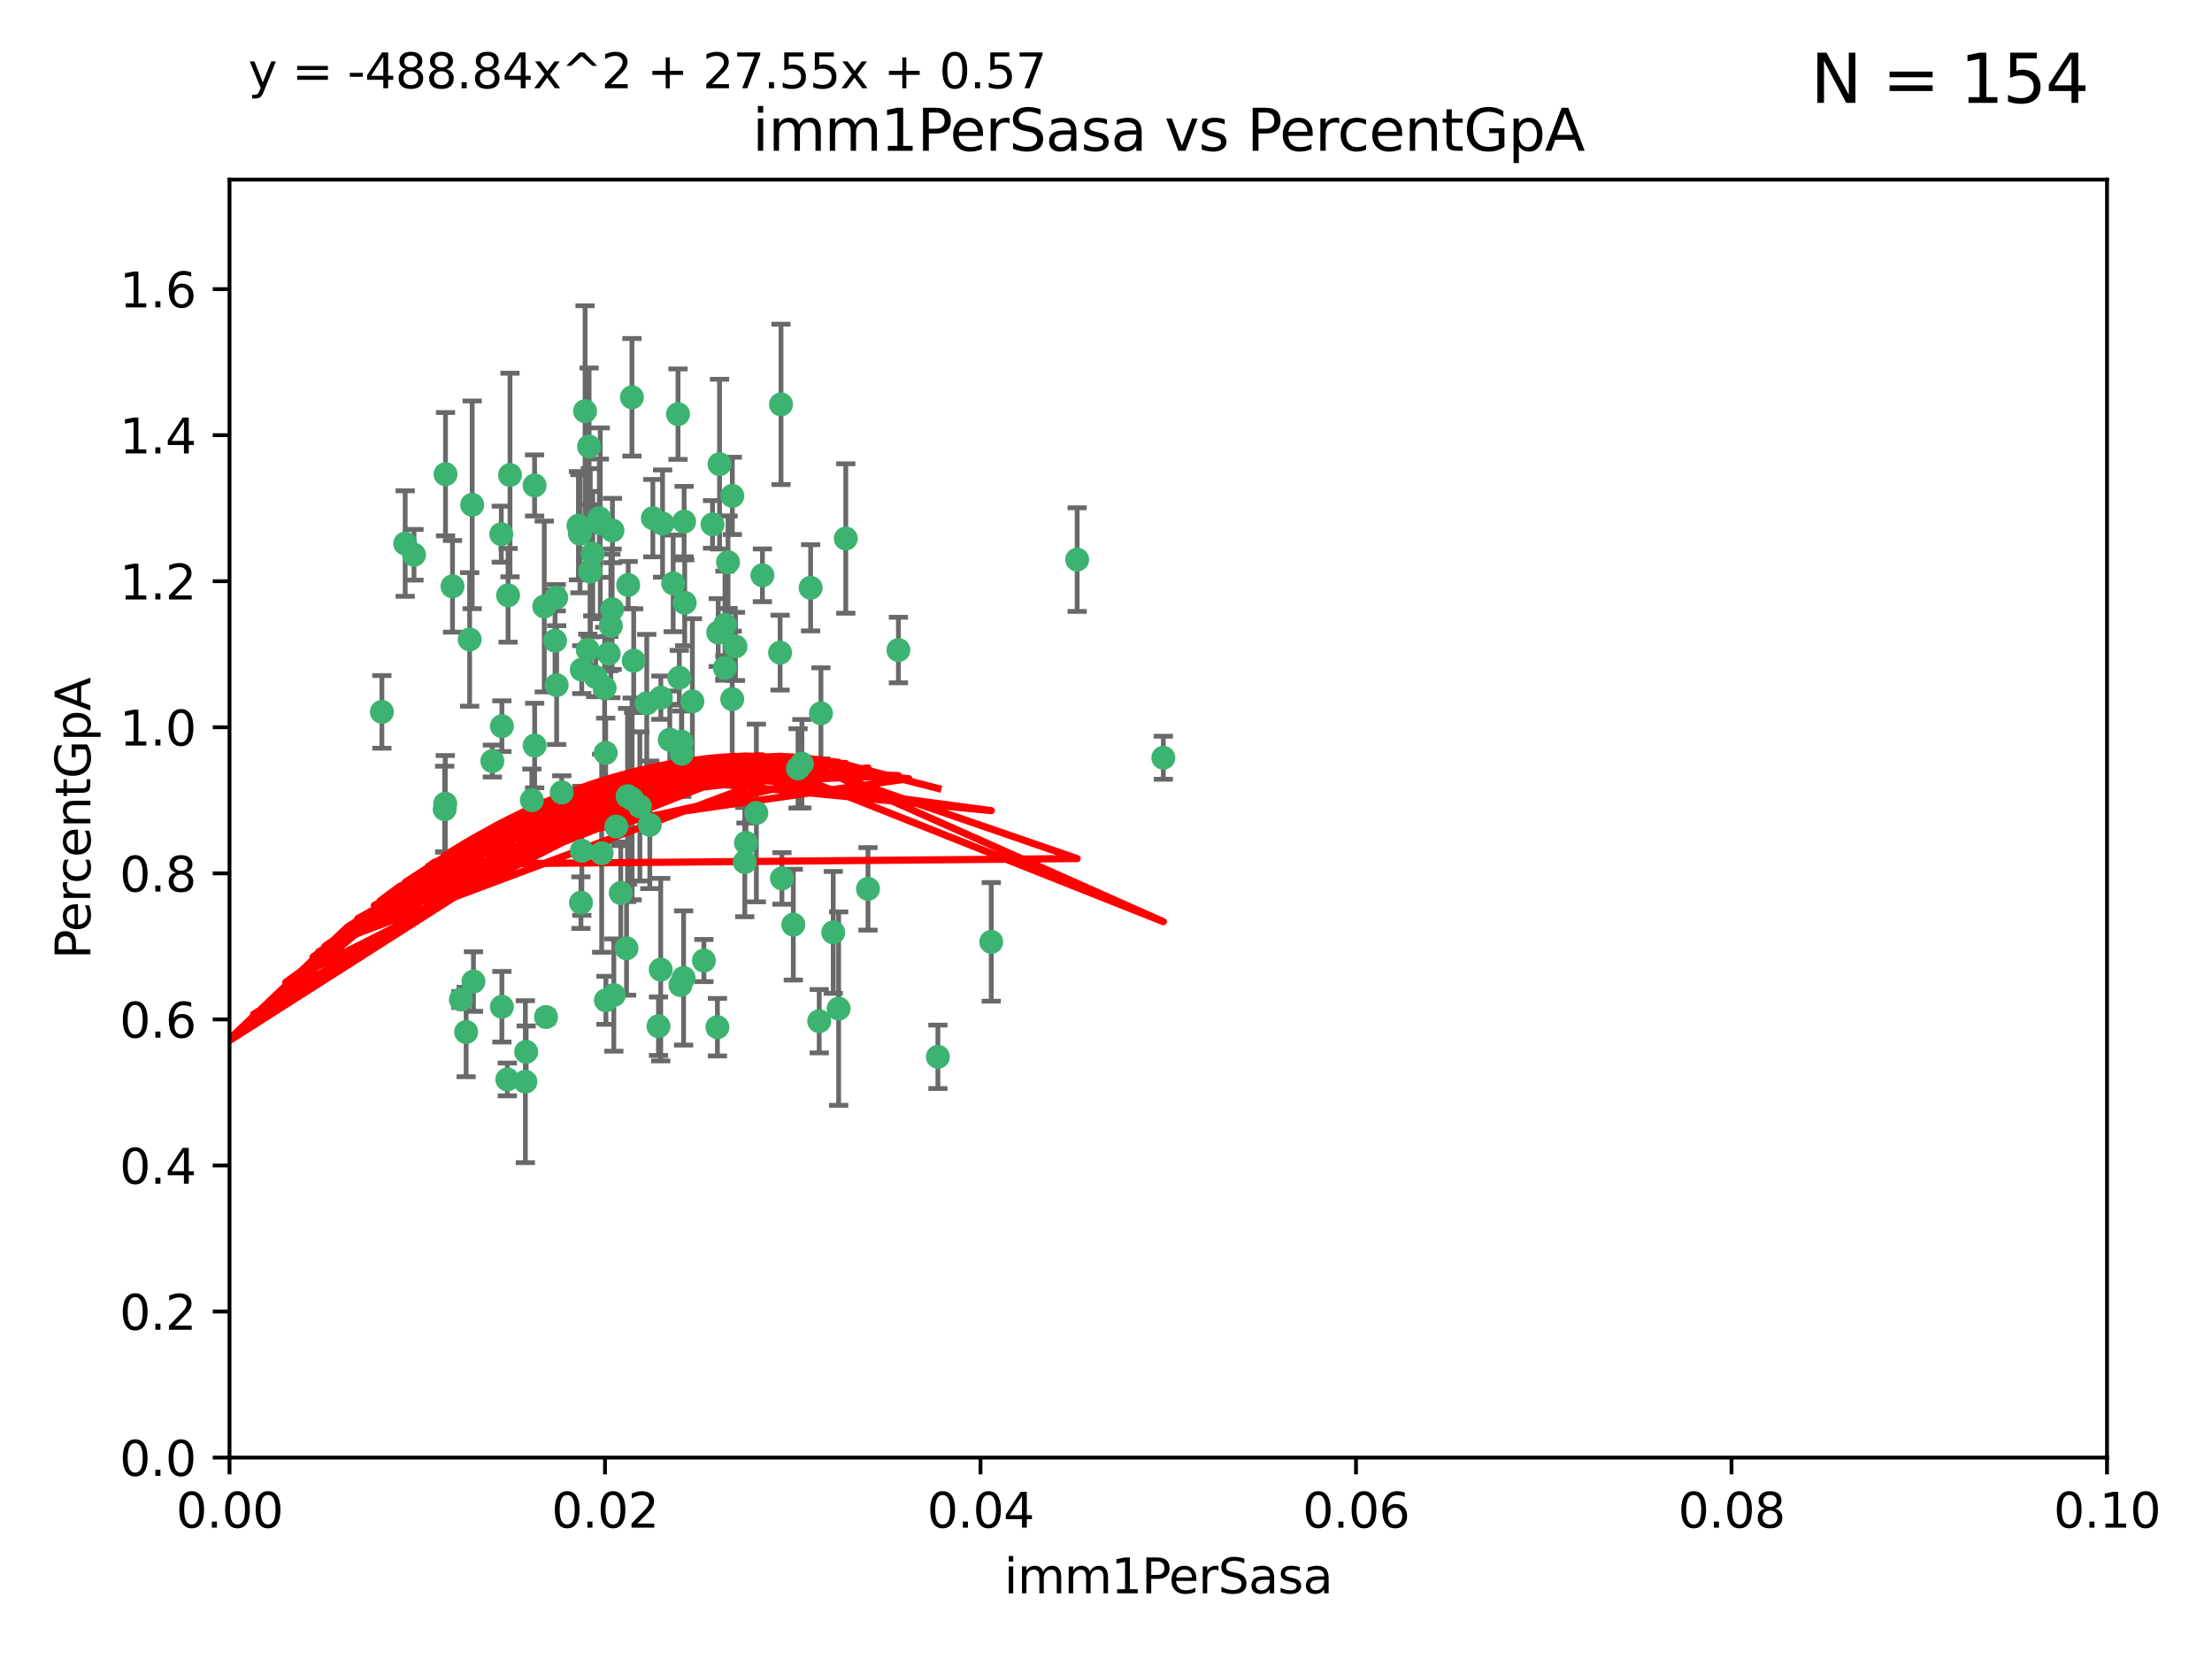<?xml version="1.0" encoding="utf-8" standalone="no"?>
<!DOCTYPE svg PUBLIC "-//W3C//DTD SVG 1.1//EN"
  "http://www.w3.org/Graphics/SVG/1.1/DTD/svg11.dtd">
<svg xmlns:xlink="http://www.w3.org/1999/xlink" width="460.8pt" height="345.6pt" viewBox="0 0 460.8 345.6" xmlns="http://www.w3.org/2000/svg" version="1.1">
 <defs>
  <style type="text/css">*{stroke-linejoin: round; stroke-linecap: butt}</style>
 </defs>
 <g id="figure_1">
  <g id="patch_1">
   <path d="M 0 345.6 
L 460.8 345.6 
L 460.8 0 
L 0 0 
z
" style="fill: #ffffff"/>
  </g>
  <g id="axes_1">
   <g id="patch_2">
    <path d="M 47.81 303.64 
L 438.93 303.64 
L 438.93 37.411 
L 47.81 37.411 
z
" style="fill: #ffffff"/>
   </g>
   <g id="PathCollection_1">
    <defs>
     <path id="mf4b1a0c29c" d="M 0 1.118 
C 0.297 1.118 0.581 1 0.791 0.791 
C 1 0.581 1.118 0.297 1.118 0 
C 1.118 -0.297 1 -0.581 0.791 -0.791 
C 0.581 -1 0.297 -1.118 0 -1.118 
C -0.297 -1.118 -0.581 -1 -0.791 -0.791 
C -1 -0.581 -1.118 -0.297 -1.118 0 
C -1.118 0.297 -1 0.581 -0.791 0.791 
C -0.581 1 -0.297 1.118 0 1.118 
z
" style="stroke: #3cb371"/>
    </defs>
    <g clip-path="url(#p20ab2e1760)">
     <use xlink:href="#mf4b1a0c29c" x="94.266" y="122.143" style="fill: #3cb371; stroke: #3cb371"/>
     <use xlink:href="#mf4b1a0c29c" x="97.841" y="133.21" style="fill: #3cb371; stroke: #3cb371"/>
     <use xlink:href="#mf4b1a0c29c" x="86.246" y="115.568" style="fill: #3cb371; stroke: #3cb371"/>
     <use xlink:href="#mf4b1a0c29c" x="84.409" y="113.232" style="fill: #3cb371; stroke: #3cb371"/>
     <use xlink:href="#mf4b1a0c29c" x="136.002" y="107.943" style="fill: #3cb371; stroke: #3cb371"/>
     <use xlink:href="#mf4b1a0c29c" x="92.809" y="98.781" style="fill: #3cb371; stroke: #3cb371"/>
     <use xlink:href="#mf4b1a0c29c" x="149.618" y="131.77" style="fill: #3cb371; stroke: #3cb371"/>
     <use xlink:href="#mf4b1a0c29c" x="98.369" y="105.161" style="fill: #3cb371; stroke: #3cb371"/>
     <use xlink:href="#mf4b1a0c29c" x="113.381" y="126.342" style="fill: #3cb371; stroke: #3cb371"/>
     <use xlink:href="#mf4b1a0c29c" x="122.967" y="119.082" style="fill: #3cb371; stroke: #3cb371"/>
     <use xlink:href="#mf4b1a0c29c" x="122.721" y="93.014" style="fill: #3cb371; stroke: #3cb371"/>
     <use xlink:href="#mf4b1a0c29c" x="125.956" y="143.336" style="fill: #3cb371; stroke: #3cb371"/>
     <use xlink:href="#mf4b1a0c29c" x="153.211" y="134.663" style="fill: #3cb371; stroke: #3cb371"/>
     <use xlink:href="#mf4b1a0c29c" x="146.638" y="200.101" style="fill: #3cb371; stroke: #3cb371"/>
     <use xlink:href="#mf4b1a0c29c" x="111.364" y="101.126" style="fill: #3cb371; stroke: #3cb371"/>
     <use xlink:href="#mf4b1a0c29c" x="104.553" y="151.274" style="fill: #3cb371; stroke: #3cb371"/>
     <use xlink:href="#mf4b1a0c29c" x="131.684" y="166.436" style="fill: #3cb371; stroke: #3cb371"/>
     <use xlink:href="#mf4b1a0c29c" x="157.565" y="169.36" style="fill: #3cb371; stroke: #3cb371"/>
     <use xlink:href="#mf4b1a0c29c" x="120.499" y="109.513" style="fill: #3cb371; stroke: #3cb371"/>
     <use xlink:href="#mf4b1a0c29c" x="124.099" y="141.043" style="fill: #3cb371; stroke: #3cb371"/>
     <use xlink:href="#mf4b1a0c29c" x="121.881" y="85.648" style="fill: #3cb371; stroke: #3cb371"/>
     <use xlink:href="#mf4b1a0c29c" x="125.047" y="109.017" style="fill: #3cb371; stroke: #3cb371"/>
     <use xlink:href="#mf4b1a0c29c" x="110.793" y="166.685" style="fill: #3cb371; stroke: #3cb371"/>
     <use xlink:href="#mf4b1a0c29c" x="125.338" y="177.737" style="fill: #3cb371; stroke: #3cb371"/>
     <use xlink:href="#mf4b1a0c29c" x="115.875" y="124.513" style="fill: #3cb371; stroke: #3cb371"/>
     <use xlink:href="#mf4b1a0c29c" x="115.625" y="133.468" style="fill: #3cb371; stroke: #3cb371"/>
     <use xlink:href="#mf4b1a0c29c" x="166.242" y="160.067" style="fill: #3cb371; stroke: #3cb371"/>
     <use xlink:href="#mf4b1a0c29c" x="122.963" y="118.9" style="fill: #3cb371; stroke: #3cb371"/>
     <use xlink:href="#mf4b1a0c29c" x="122.442" y="135.386" style="fill: #3cb371; stroke: #3cb371"/>
     <use xlink:href="#mf4b1a0c29c" x="106.242" y="98.955" style="fill: #3cb371; stroke: #3cb371"/>
     <use xlink:href="#mf4b1a0c29c" x="121.191" y="139.497" style="fill: #3cb371; stroke: #3cb371"/>
     <use xlink:href="#mf4b1a0c29c" x="132.012" y="137.629" style="fill: #3cb371; stroke: #3cb371"/>
     <use xlink:href="#mf4b1a0c29c" x="137.64" y="201.998" style="fill: #3cb371; stroke: #3cb371"/>
     <use xlink:href="#mf4b1a0c29c" x="113.744" y="211.864" style="fill: #3cb371; stroke: #3cb371"/>
     <use xlink:href="#mf4b1a0c29c" x="171.014" y="148.602" style="fill: #3cb371; stroke: #3cb371"/>
     <use xlink:href="#mf4b1a0c29c" x="124.854" y="107.949" style="fill: #3cb371; stroke: #3cb371"/>
     <use xlink:href="#mf4b1a0c29c" x="104.429" y="111.281" style="fill: #3cb371; stroke: #3cb371"/>
     <use xlink:href="#mf4b1a0c29c" x="92.757" y="167.417" style="fill: #3cb371; stroke: #3cb371"/>
     <use xlink:href="#mf4b1a0c29c" x="130.866" y="121.859" style="fill: #3cb371; stroke: #3cb371"/>
     <use xlink:href="#mf4b1a0c29c" x="92.635" y="168.564" style="fill: #3cb371; stroke: #3cb371"/>
     <use xlink:href="#mf4b1a0c29c" x="141.24" y="86.272" style="fill: #3cb371; stroke: #3cb371"/>
     <use xlink:href="#mf4b1a0c29c" x="133.296" y="167.984" style="fill: #3cb371; stroke: #3cb371"/>
     <use xlink:href="#mf4b1a0c29c" x="168.868" y="122.444" style="fill: #3cb371; stroke: #3cb371"/>
     <use xlink:href="#mf4b1a0c29c" x="123.484" y="115.347" style="fill: #3cb371; stroke: #3cb371"/>
     <use xlink:href="#mf4b1a0c29c" x="127.585" y="110.514" style="fill: #3cb371; stroke: #3cb371"/>
     <use xlink:href="#mf4b1a0c29c" x="142.03" y="157.016" style="fill: #3cb371; stroke: #3cb371"/>
     <use xlink:href="#mf4b1a0c29c" x="148.437" y="109.239" style="fill: #3cb371; stroke: #3cb371"/>
     <use xlink:href="#mf4b1a0c29c" x="126.814" y="136.161" style="fill: #3cb371; stroke: #3cb371"/>
     <use xlink:href="#mf4b1a0c29c" x="109.607" y="219.119" style="fill: #3cb371; stroke: #3cb371"/>
     <use xlink:href="#mf4b1a0c29c" x="105.685" y="224.865" style="fill: #3cb371; stroke: #3cb371"/>
     <use xlink:href="#mf4b1a0c29c" x="130.736" y="165.873" style="fill: #3cb371; stroke: #3cb371"/>
     <use xlink:href="#mf4b1a0c29c" x="96.012" y="208.215" style="fill: #3cb371; stroke: #3cb371"/>
     <use xlink:href="#mf4b1a0c29c" x="137.67" y="145.341" style="fill: #3cb371; stroke: #3cb371"/>
     <use xlink:href="#mf4b1a0c29c" x="149.45" y="213.979" style="fill: #3cb371; stroke: #3cb371"/>
     <use xlink:href="#mf4b1a0c29c" x="127.872" y="207.286" style="fill: #3cb371; stroke: #3cb371"/>
     <use xlink:href="#mf4b1a0c29c" x="138.026" y="109.065" style="fill: #3cb371; stroke: #3cb371"/>
     <use xlink:href="#mf4b1a0c29c" x="142.635" y="125.569" style="fill: #3cb371; stroke: #3cb371"/>
     <use xlink:href="#mf4b1a0c29c" x="139.529" y="154.097" style="fill: #3cb371; stroke: #3cb371"/>
     <use xlink:href="#mf4b1a0c29c" x="135.367" y="171.824" style="fill: #3cb371; stroke: #3cb371"/>
     <use xlink:href="#mf4b1a0c29c" x="167.05" y="159.094" style="fill: #3cb371; stroke: #3cb371"/>
     <use xlink:href="#mf4b1a0c29c" x="141.51" y="141.181" style="fill: #3cb371; stroke: #3cb371"/>
     <use xlink:href="#mf4b1a0c29c" x="149.895" y="96.69" style="fill: #3cb371; stroke: #3cb371"/>
     <use xlink:href="#mf4b1a0c29c" x="127.25" y="130.388" style="fill: #3cb371; stroke: #3cb371"/>
     <use xlink:href="#mf4b1a0c29c" x="120.813" y="111.192" style="fill: #3cb371; stroke: #3cb371"/>
     <use xlink:href="#mf4b1a0c29c" x="158.825" y="119.843" style="fill: #3cb371; stroke: #3cb371"/>
     <use xlink:href="#mf4b1a0c29c" x="117.026" y="165.075" style="fill: #3cb371; stroke: #3cb371"/>
     <use xlink:href="#mf4b1a0c29c" x="115.962" y="142.72" style="fill: #3cb371; stroke: #3cb371"/>
     <use xlink:href="#mf4b1a0c29c" x="140.238" y="121.528" style="fill: #3cb371; stroke: #3cb371"/>
     <use xlink:href="#mf4b1a0c29c" x="127.519" y="126.913" style="fill: #3cb371; stroke: #3cb371"/>
     <use xlink:href="#mf4b1a0c29c" x="151.029" y="130.173" style="fill: #3cb371; stroke: #3cb371"/>
     <use xlink:href="#mf4b1a0c29c" x="102.566" y="158.542" style="fill: #3cb371; stroke: #3cb371"/>
     <use xlink:href="#mf4b1a0c29c" x="152.533" y="145.644" style="fill: #3cb371; stroke: #3cb371"/>
     <use xlink:href="#mf4b1a0c29c" x="130.521" y="197.559" style="fill: #3cb371; stroke: #3cb371"/>
     <use xlink:href="#mf4b1a0c29c" x="141.979" y="154.498" style="fill: #3cb371; stroke: #3cb371"/>
     <use xlink:href="#mf4b1a0c29c" x="98.631" y="204.475" style="fill: #3cb371; stroke: #3cb371"/>
     <use xlink:href="#mf4b1a0c29c" x="137.177" y="213.781" style="fill: #3cb371; stroke: #3cb371"/>
     <use xlink:href="#mf4b1a0c29c" x="151.665" y="117.123" style="fill: #3cb371; stroke: #3cb371"/>
     <use xlink:href="#mf4b1a0c29c" x="131.646" y="82.766" style="fill: #3cb371; stroke: #3cb371"/>
     <use xlink:href="#mf4b1a0c29c" x="105.841" y="124.015" style="fill: #3cb371; stroke: #3cb371"/>
     <use xlink:href="#mf4b1a0c29c" x="152.557" y="103.302" style="fill: #3cb371; stroke: #3cb371"/>
     <use xlink:href="#mf4b1a0c29c" x="144.236" y="146.106" style="fill: #3cb371; stroke: #3cb371"/>
     <use xlink:href="#mf4b1a0c29c" x="224.392" y="116.576" style="fill: #3cb371; stroke: #3cb371"/>
     <use xlink:href="#mf4b1a0c29c" x="162.509" y="135.958" style="fill: #3cb371; stroke: #3cb371"/>
     <use xlink:href="#mf4b1a0c29c" x="170.659" y="212.733" style="fill: #3cb371; stroke: #3cb371"/>
     <use xlink:href="#mf4b1a0c29c" x="155.405" y="175.59" style="fill: #3cb371; stroke: #3cb371"/>
     <use xlink:href="#mf4b1a0c29c" x="242.344" y="157.852" style="fill: #3cb371; stroke: #3cb371"/>
     <use xlink:href="#mf4b1a0c29c" x="165.262" y="192.625" style="fill: #3cb371; stroke: #3cb371"/>
     <use xlink:href="#mf4b1a0c29c" x="162.89" y="182.992" style="fill: #3cb371; stroke: #3cb371"/>
     <use xlink:href="#mf4b1a0c29c" x="79.555" y="148.297" style="fill: #3cb371; stroke: #3cb371"/>
     <use xlink:href="#mf4b1a0c29c" x="142.513" y="108.658" style="fill: #3cb371; stroke: #3cb371"/>
     <use xlink:href="#mf4b1a0c29c" x="128.385" y="172.188" style="fill: #3cb371; stroke: #3cb371"/>
     <use xlink:href="#mf4b1a0c29c" x="141.751" y="205.202" style="fill: #3cb371; stroke: #3cb371"/>
     <use xlink:href="#mf4b1a0c29c" x="187.158" y="135.415" style="fill: #3cb371; stroke: #3cb371"/>
     <use xlink:href="#mf4b1a0c29c" x="121.022" y="188.041" style="fill: #3cb371; stroke: #3cb371"/>
     <use xlink:href="#mf4b1a0c29c" x="176.19" y="112.178" style="fill: #3cb371; stroke: #3cb371"/>
     <use xlink:href="#mf4b1a0c29c" x="142.406" y="203.727" style="fill: #3cb371; stroke: #3cb371"/>
     <use xlink:href="#mf4b1a0c29c" x="129.315" y="186.034" style="fill: #3cb371; stroke: #3cb371"/>
     <use xlink:href="#mf4b1a0c29c" x="162.698" y="84.238" style="fill: #3cb371; stroke: #3cb371"/>
     <use xlink:href="#mf4b1a0c29c" x="111.378" y="155.307" style="fill: #3cb371; stroke: #3cb371"/>
     <use xlink:href="#mf4b1a0c29c" x="180.817" y="185.169" style="fill: #3cb371; stroke: #3cb371"/>
     <use xlink:href="#mf4b1a0c29c" x="97.107" y="214.987" style="fill: #3cb371; stroke: #3cb371"/>
     <use xlink:href="#mf4b1a0c29c" x="134.731" y="146.514" style="fill: #3cb371; stroke: #3cb371"/>
     <use xlink:href="#mf4b1a0c29c" x="109.445" y="225.333" style="fill: #3cb371; stroke: #3cb371"/>
     <use xlink:href="#mf4b1a0c29c" x="121.206" y="177.24" style="fill: #3cb371; stroke: #3cb371"/>
     <use xlink:href="#mf4b1a0c29c" x="126.179" y="156.841" style="fill: #3cb371; stroke: #3cb371"/>
     <use xlink:href="#mf4b1a0c29c" x="126.221" y="208.382" style="fill: #3cb371; stroke: #3cb371"/>
     <use xlink:href="#mf4b1a0c29c" x="174.702" y="210.111" style="fill: #3cb371; stroke: #3cb371"/>
     <use xlink:href="#mf4b1a0c29c" x="206.499" y="196.207" style="fill: #3cb371; stroke: #3cb371"/>
     <use xlink:href="#mf4b1a0c29c" x="155.151" y="179.582" style="fill: #3cb371; stroke: #3cb371"/>
     <use xlink:href="#mf4b1a0c29c" x="151.002" y="139.145" style="fill: #3cb371; stroke: #3cb371"/>
     <use xlink:href="#mf4b1a0c29c" x="104.549" y="209.723" style="fill: #3cb371; stroke: #3cb371"/>
     <use xlink:href="#mf4b1a0c29c" x="173.578" y="194.231" style="fill: #3cb371; stroke: #3cb371"/>
     <use xlink:href="#mf4b1a0c29c" x="195.381" y="220.154" style="fill: #3cb371; stroke: #3cb371"/>
    </g>
   </g>
   <g id="matplotlib.axis_1">
    <g id="xtick_1">
     <g id="line2d_1">
      <defs>
       <path id="mab27215835" d="M 0 0 
L 0 3.5 
" style="stroke: #000000; stroke-width: 0.8"/>
      </defs>
      <g>
       <use xlink:href="#mab27215835" x="47.81" y="303.64" style="stroke: #000000; stroke-width: 0.8"/>
      </g>
     </g>
     <g id="text_1">
      <!-- 0.00 -->
      <g transform="translate(36.677 318.238)scale(0.1 -0.1)">
       <defs>
        <path id="DejaVuSans-30" d="M 2034 4250 
Q 1547 4250 1301 3770 
Q 1056 3291 1056 2328 
Q 1056 1369 1301 889 
Q 1547 409 2034 409 
Q 2525 409 2770 889 
Q 3016 1369 3016 2328 
Q 3016 3291 2770 3770 
Q 2525 4250 2034 4250 
z
M 2034 4750 
Q 2819 4750 3233 4129 
Q 3647 3509 3647 2328 
Q 3647 1150 3233 529 
Q 2819 -91 2034 -91 
Q 1250 -91 836 529 
Q 422 1150 422 2328 
Q 422 3509 836 4129 
Q 1250 4750 2034 4750 
z
" transform="scale(0.016)"/>
        <path id="DejaVuSans-2e" d="M 684 794 
L 1344 794 
L 1344 0 
L 684 0 
L 684 794 
z
" transform="scale(0.016)"/>
       </defs>
       <use xlink:href="#DejaVuSans-30"/>
       <use xlink:href="#DejaVuSans-2e" x="63.623"/>
       <use xlink:href="#DejaVuSans-30" x="95.41"/>
       <use xlink:href="#DejaVuSans-30" x="159.033"/>
      </g>
     </g>
    </g>
    <g id="xtick_2">
     <g id="line2d_2">
      <g>
       <use xlink:href="#mab27215835" x="126.034" y="303.64" style="stroke: #000000; stroke-width: 0.8"/>
      </g>
     </g>
     <g id="text_2">
      <!-- 0.02 -->
      <g transform="translate(114.901 318.238)scale(0.1 -0.1)">
       <defs>
        <path id="DejaVuSans-32" d="M 1228 531 
L 3431 531 
L 3431 0 
L 469 0 
L 469 531 
Q 828 903 1448 1529 
Q 2069 2156 2228 2338 
Q 2531 2678 2651 2914 
Q 2772 3150 2772 3378 
Q 2772 3750 2511 3984 
Q 2250 4219 1831 4219 
Q 1534 4219 1204 4116 
Q 875 4013 500 3803 
L 500 4441 
Q 881 4594 1212 4672 
Q 1544 4750 1819 4750 
Q 2544 4750 2975 4387 
Q 3406 4025 3406 3419 
Q 3406 3131 3298 2873 
Q 3191 2616 2906 2266 
Q 2828 2175 2409 1742 
Q 1991 1309 1228 531 
z
" transform="scale(0.016)"/>
       </defs>
       <use xlink:href="#DejaVuSans-30"/>
       <use xlink:href="#DejaVuSans-2e" x="63.623"/>
       <use xlink:href="#DejaVuSans-30" x="95.41"/>
       <use xlink:href="#DejaVuSans-32" x="159.033"/>
      </g>
     </g>
    </g>
    <g id="xtick_3">
     <g id="line2d_3">
      <g>
       <use xlink:href="#mab27215835" x="204.258" y="303.64" style="stroke: #000000; stroke-width: 0.8"/>
      </g>
     </g>
     <g id="text_3">
      <!-- 0.04 -->
      <g transform="translate(193.125 318.238)scale(0.1 -0.1)">
       <defs>
        <path id="DejaVuSans-34" d="M 2419 4116 
L 825 1625 
L 2419 1625 
L 2419 4116 
z
M 2253 4666 
L 3047 4666 
L 3047 1625 
L 3713 1625 
L 3713 1100 
L 3047 1100 
L 3047 0 
L 2419 0 
L 2419 1100 
L 313 1100 
L 313 1709 
L 2253 4666 
z
" transform="scale(0.016)"/>
       </defs>
       <use xlink:href="#DejaVuSans-30"/>
       <use xlink:href="#DejaVuSans-2e" x="63.623"/>
       <use xlink:href="#DejaVuSans-30" x="95.41"/>
       <use xlink:href="#DejaVuSans-34" x="159.033"/>
      </g>
     </g>
    </g>
    <g id="xtick_4">
     <g id="line2d_4">
      <g>
       <use xlink:href="#mab27215835" x="282.482" y="303.64" style="stroke: #000000; stroke-width: 0.8"/>
      </g>
     </g>
     <g id="text_4">
      <!-- 0.06 -->
      <g transform="translate(271.349 318.238)scale(0.1 -0.1)">
       <defs>
        <path id="DejaVuSans-36" d="M 2113 2584 
Q 1688 2584 1439 2293 
Q 1191 2003 1191 1497 
Q 1191 994 1439 701 
Q 1688 409 2113 409 
Q 2538 409 2786 701 
Q 3034 994 3034 1497 
Q 3034 2003 2786 2293 
Q 2538 2584 2113 2584 
z
M 3366 4563 
L 3366 3988 
Q 3128 4100 2886 4159 
Q 2644 4219 2406 4219 
Q 1781 4219 1451 3797 
Q 1122 3375 1075 2522 
Q 1259 2794 1537 2939 
Q 1816 3084 2150 3084 
Q 2853 3084 3261 2657 
Q 3669 2231 3669 1497 
Q 3669 778 3244 343 
Q 2819 -91 2113 -91 
Q 1303 -91 875 529 
Q 447 1150 447 2328 
Q 447 3434 972 4092 
Q 1497 4750 2381 4750 
Q 2619 4750 2861 4703 
Q 3103 4656 3366 4563 
z
" transform="scale(0.016)"/>
       </defs>
       <use xlink:href="#DejaVuSans-30"/>
       <use xlink:href="#DejaVuSans-2e" x="63.623"/>
       <use xlink:href="#DejaVuSans-30" x="95.41"/>
       <use xlink:href="#DejaVuSans-36" x="159.033"/>
      </g>
     </g>
    </g>
    <g id="xtick_5">
     <g id="line2d_5">
      <g>
       <use xlink:href="#mab27215835" x="360.706" y="303.64" style="stroke: #000000; stroke-width: 0.8"/>
      </g>
     </g>
     <g id="text_5">
      <!-- 0.08 -->
      <g transform="translate(349.573 318.238)scale(0.1 -0.1)">
       <defs>
        <path id="DejaVuSans-38" d="M 2034 2216 
Q 1584 2216 1326 1975 
Q 1069 1734 1069 1313 
Q 1069 891 1326 650 
Q 1584 409 2034 409 
Q 2484 409 2743 651 
Q 3003 894 3003 1313 
Q 3003 1734 2745 1975 
Q 2488 2216 2034 2216 
z
M 1403 2484 
Q 997 2584 770 2862 
Q 544 3141 544 3541 
Q 544 4100 942 4425 
Q 1341 4750 2034 4750 
Q 2731 4750 3128 4425 
Q 3525 4100 3525 3541 
Q 3525 3141 3298 2862 
Q 3072 2584 2669 2484 
Q 3125 2378 3379 2068 
Q 3634 1759 3634 1313 
Q 3634 634 3220 271 
Q 2806 -91 2034 -91 
Q 1263 -91 848 271 
Q 434 634 434 1313 
Q 434 1759 690 2068 
Q 947 2378 1403 2484 
z
M 1172 3481 
Q 1172 3119 1398 2916 
Q 1625 2713 2034 2713 
Q 2441 2713 2670 2916 
Q 2900 3119 2900 3481 
Q 2900 3844 2670 4047 
Q 2441 4250 2034 4250 
Q 1625 4250 1398 4047 
Q 1172 3844 1172 3481 
z
" transform="scale(0.016)"/>
       </defs>
       <use xlink:href="#DejaVuSans-30"/>
       <use xlink:href="#DejaVuSans-2e" x="63.623"/>
       <use xlink:href="#DejaVuSans-30" x="95.41"/>
       <use xlink:href="#DejaVuSans-38" x="159.033"/>
      </g>
     </g>
    </g>
    <g id="xtick_6">
     <g id="line2d_6">
      <g>
       <use xlink:href="#mab27215835" x="438.93" y="303.64" style="stroke: #000000; stroke-width: 0.8"/>
      </g>
     </g>
     <g id="text_6">
      <!-- 0.10 -->
      <g transform="translate(427.797 318.238)scale(0.1 -0.1)">
       <defs>
        <path id="DejaVuSans-31" d="M 794 531 
L 1825 531 
L 1825 4091 
L 703 3866 
L 703 4441 
L 1819 4666 
L 2450 4666 
L 2450 531 
L 3481 531 
L 3481 0 
L 794 0 
L 794 531 
z
" transform="scale(0.016)"/>
       </defs>
       <use xlink:href="#DejaVuSans-30"/>
       <use xlink:href="#DejaVuSans-2e" x="63.623"/>
       <use xlink:href="#DejaVuSans-31" x="95.41"/>
       <use xlink:href="#DejaVuSans-30" x="159.033"/>
      </g>
     </g>
    </g>
    <g id="text_7">
     <!-- imm1PerSasa -->
     <g transform="translate(209.186 331.917)scale(0.1 -0.1)">
      <defs>
       <path id="DejaVuSans-69" d="M 603 3500 
L 1178 3500 
L 1178 0 
L 603 0 
L 603 3500 
z
M 603 4863 
L 1178 4863 
L 1178 4134 
L 603 4134 
L 603 4863 
z
" transform="scale(0.016)"/>
       <path id="DejaVuSans-6d" d="M 3328 2828 
Q 3544 3216 3844 3400 
Q 4144 3584 4550 3584 
Q 5097 3584 5394 3201 
Q 5691 2819 5691 2113 
L 5691 0 
L 5113 0 
L 5113 2094 
Q 5113 2597 4934 2840 
Q 4756 3084 4391 3084 
Q 3944 3084 3684 2787 
Q 3425 2491 3425 1978 
L 3425 0 
L 2847 0 
L 2847 2094 
Q 2847 2600 2669 2842 
Q 2491 3084 2119 3084 
Q 1678 3084 1418 2786 
Q 1159 2488 1159 1978 
L 1159 0 
L 581 0 
L 581 3500 
L 1159 3500 
L 1159 2956 
Q 1356 3278 1631 3431 
Q 1906 3584 2284 3584 
Q 2666 3584 2933 3390 
Q 3200 3197 3328 2828 
z
" transform="scale(0.016)"/>
       <path id="DejaVuSans-50" d="M 1259 4147 
L 1259 2394 
L 2053 2394 
Q 2494 2394 2734 2622 
Q 2975 2850 2975 3272 
Q 2975 3691 2734 3919 
Q 2494 4147 2053 4147 
L 1259 4147 
z
M 628 4666 
L 2053 4666 
Q 2838 4666 3239 4311 
Q 3641 3956 3641 3272 
Q 3641 2581 3239 2228 
Q 2838 1875 2053 1875 
L 1259 1875 
L 1259 0 
L 628 0 
L 628 4666 
z
" transform="scale(0.016)"/>
       <path id="DejaVuSans-65" d="M 3597 1894 
L 3597 1613 
L 953 1613 
Q 991 1019 1311 708 
Q 1631 397 2203 397 
Q 2534 397 2845 478 
Q 3156 559 3463 722 
L 3463 178 
Q 3153 47 2828 -22 
Q 2503 -91 2169 -91 
Q 1331 -91 842 396 
Q 353 884 353 1716 
Q 353 2575 817 3079 
Q 1281 3584 2069 3584 
Q 2775 3584 3186 3129 
Q 3597 2675 3597 1894 
z
M 3022 2063 
Q 3016 2534 2758 2815 
Q 2500 3097 2075 3097 
Q 1594 3097 1305 2825 
Q 1016 2553 972 2059 
L 3022 2063 
z
" transform="scale(0.016)"/>
       <path id="DejaVuSans-72" d="M 2631 2963 
Q 2534 3019 2420 3045 
Q 2306 3072 2169 3072 
Q 1681 3072 1420 2755 
Q 1159 2438 1159 1844 
L 1159 0 
L 581 0 
L 581 3500 
L 1159 3500 
L 1159 2956 
Q 1341 3275 1631 3429 
Q 1922 3584 2338 3584 
Q 2397 3584 2469 3576 
Q 2541 3569 2628 3553 
L 2631 2963 
z
" transform="scale(0.016)"/>
       <path id="DejaVuSans-53" d="M 3425 4513 
L 3425 3897 
Q 3066 4069 2747 4153 
Q 2428 4238 2131 4238 
Q 1616 4238 1336 4038 
Q 1056 3838 1056 3469 
Q 1056 3159 1242 3001 
Q 1428 2844 1947 2747 
L 2328 2669 
Q 3034 2534 3370 2195 
Q 3706 1856 3706 1288 
Q 3706 609 3251 259 
Q 2797 -91 1919 -91 
Q 1588 -91 1214 -16 
Q 841 59 441 206 
L 441 856 
Q 825 641 1194 531 
Q 1563 422 1919 422 
Q 2459 422 2753 634 
Q 3047 847 3047 1241 
Q 3047 1584 2836 1778 
Q 2625 1972 2144 2069 
L 1759 2144 
Q 1053 2284 737 2584 
Q 422 2884 422 3419 
Q 422 4038 858 4394 
Q 1294 4750 2059 4750 
Q 2388 4750 2728 4690 
Q 3069 4631 3425 4513 
z
" transform="scale(0.016)"/>
       <path id="DejaVuSans-61" d="M 2194 1759 
Q 1497 1759 1228 1600 
Q 959 1441 959 1056 
Q 959 750 1161 570 
Q 1363 391 1709 391 
Q 2188 391 2477 730 
Q 2766 1069 2766 1631 
L 2766 1759 
L 2194 1759 
z
M 3341 1997 
L 3341 0 
L 2766 0 
L 2766 531 
Q 2569 213 2275 61 
Q 1981 -91 1556 -91 
Q 1019 -91 701 211 
Q 384 513 384 1019 
Q 384 1609 779 1909 
Q 1175 2209 1959 2209 
L 2766 2209 
L 2766 2266 
Q 2766 2663 2505 2880 
Q 2244 3097 1772 3097 
Q 1472 3097 1187 3025 
Q 903 2953 641 2809 
L 641 3341 
Q 956 3463 1253 3523 
Q 1550 3584 1831 3584 
Q 2591 3584 2966 3190 
Q 3341 2797 3341 1997 
z
" transform="scale(0.016)"/>
       <path id="DejaVuSans-73" d="M 2834 3397 
L 2834 2853 
Q 2591 2978 2328 3040 
Q 2066 3103 1784 3103 
Q 1356 3103 1142 2972 
Q 928 2841 928 2578 
Q 928 2378 1081 2264 
Q 1234 2150 1697 2047 
L 1894 2003 
Q 2506 1872 2764 1633 
Q 3022 1394 3022 966 
Q 3022 478 2636 193 
Q 2250 -91 1575 -91 
Q 1294 -91 989 -36 
Q 684 19 347 128 
L 347 722 
Q 666 556 975 473 
Q 1284 391 1588 391 
Q 1994 391 2212 530 
Q 2431 669 2431 922 
Q 2431 1156 2273 1281 
Q 2116 1406 1581 1522 
L 1381 1569 
Q 847 1681 609 1914 
Q 372 2147 372 2553 
Q 372 3047 722 3315 
Q 1072 3584 1716 3584 
Q 2034 3584 2315 3537 
Q 2597 3491 2834 3397 
z
" transform="scale(0.016)"/>
      </defs>
      <use xlink:href="#DejaVuSans-69"/>
      <use xlink:href="#DejaVuSans-6d" x="27.783"/>
      <use xlink:href="#DejaVuSans-6d" x="125.195"/>
      <use xlink:href="#DejaVuSans-31" x="222.607"/>
      <use xlink:href="#DejaVuSans-50" x="286.23"/>
      <use xlink:href="#DejaVuSans-65" x="342.908"/>
      <use xlink:href="#DejaVuSans-72" x="404.432"/>
      <use xlink:href="#DejaVuSans-53" x="445.545"/>
      <use xlink:href="#DejaVuSans-61" x="509.021"/>
      <use xlink:href="#DejaVuSans-73" x="570.301"/>
      <use xlink:href="#DejaVuSans-61" x="622.4"/>
     </g>
    </g>
   </g>
   <g id="matplotlib.axis_2">
    <g id="ytick_1">
     <g id="line2d_7">
      <defs>
       <path id="m0946f617fc" d="M 0 0 
L -3.5 0 
" style="stroke: #000000; stroke-width: 0.8"/>
      </defs>
      <g>
       <use xlink:href="#m0946f617fc" x="47.81" y="303.64" style="stroke: #000000; stroke-width: 0.8"/>
      </g>
     </g>
     <g id="text_8">
      <!-- 0.0 -->
      <g transform="translate(24.907 307.439)scale(0.1 -0.1)">
       <use xlink:href="#DejaVuSans-30"/>
       <use xlink:href="#DejaVuSans-2e" x="63.623"/>
       <use xlink:href="#DejaVuSans-30" x="95.41"/>
      </g>
     </g>
    </g>
    <g id="ytick_2">
     <g id="line2d_8">
      <g>
       <use xlink:href="#m0946f617fc" x="47.81" y="273.214" style="stroke: #000000; stroke-width: 0.8"/>
      </g>
     </g>
     <g id="text_9">
      <!-- 0.2 -->
      <g transform="translate(24.907 277.013)scale(0.1 -0.1)">
       <use xlink:href="#DejaVuSans-30"/>
       <use xlink:href="#DejaVuSans-2e" x="63.623"/>
       <use xlink:href="#DejaVuSans-32" x="95.41"/>
      </g>
     </g>
    </g>
    <g id="ytick_3">
     <g id="line2d_9">
      <g>
       <use xlink:href="#m0946f617fc" x="47.81" y="242.788" style="stroke: #000000; stroke-width: 0.8"/>
      </g>
     </g>
     <g id="text_10">
      <!-- 0.4 -->
      <g transform="translate(24.907 246.587)scale(0.1 -0.1)">
       <use xlink:href="#DejaVuSans-30"/>
       <use xlink:href="#DejaVuSans-2e" x="63.623"/>
       <use xlink:href="#DejaVuSans-34" x="95.41"/>
      </g>
     </g>
    </g>
    <g id="ytick_4">
     <g id="line2d_10">
      <g>
       <use xlink:href="#m0946f617fc" x="47.81" y="212.362" style="stroke: #000000; stroke-width: 0.8"/>
      </g>
     </g>
     <g id="text_11">
      <!-- 0.6 -->
      <g transform="translate(24.907 216.161)scale(0.1 -0.1)">
       <use xlink:href="#DejaVuSans-30"/>
       <use xlink:href="#DejaVuSans-2e" x="63.623"/>
       <use xlink:href="#DejaVuSans-36" x="95.41"/>
      </g>
     </g>
    </g>
    <g id="ytick_5">
     <g id="line2d_11">
      <g>
       <use xlink:href="#m0946f617fc" x="47.81" y="181.935" style="stroke: #000000; stroke-width: 0.8"/>
      </g>
     </g>
     <g id="text_12">
      <!-- 0.8 -->
      <g transform="translate(24.907 185.735)scale(0.1 -0.1)">
       <use xlink:href="#DejaVuSans-30"/>
       <use xlink:href="#DejaVuSans-2e" x="63.623"/>
       <use xlink:href="#DejaVuSans-38" x="95.41"/>
      </g>
     </g>
    </g>
    <g id="ytick_6">
     <g id="line2d_12">
      <g>
       <use xlink:href="#m0946f617fc" x="47.81" y="151.509" style="stroke: #000000; stroke-width: 0.8"/>
      </g>
     </g>
     <g id="text_13">
      <!-- 1.0 -->
      <g transform="translate(24.907 155.308)scale(0.1 -0.1)">
       <use xlink:href="#DejaVuSans-31"/>
       <use xlink:href="#DejaVuSans-2e" x="63.623"/>
       <use xlink:href="#DejaVuSans-30" x="95.41"/>
      </g>
     </g>
    </g>
    <g id="ytick_7">
     <g id="line2d_13">
      <g>
       <use xlink:href="#m0946f617fc" x="47.81" y="121.083" style="stroke: #000000; stroke-width: 0.8"/>
      </g>
     </g>
     <g id="text_14">
      <!-- 1.2 -->
      <g transform="translate(24.907 124.882)scale(0.1 -0.1)">
       <use xlink:href="#DejaVuSans-31"/>
       <use xlink:href="#DejaVuSans-2e" x="63.623"/>
       <use xlink:href="#DejaVuSans-32" x="95.41"/>
      </g>
     </g>
    </g>
    <g id="ytick_8">
     <g id="line2d_14">
      <g>
       <use xlink:href="#m0946f617fc" x="47.81" y="90.657" style="stroke: #000000; stroke-width: 0.8"/>
      </g>
     </g>
     <g id="text_15">
      <!-- 1.4 -->
      <g transform="translate(24.907 94.456)scale(0.1 -0.1)">
       <use xlink:href="#DejaVuSans-31"/>
       <use xlink:href="#DejaVuSans-2e" x="63.623"/>
       <use xlink:href="#DejaVuSans-34" x="95.41"/>
      </g>
     </g>
    </g>
    <g id="ytick_9">
     <g id="line2d_15">
      <g>
       <use xlink:href="#m0946f617fc" x="47.81" y="60.231" style="stroke: #000000; stroke-width: 0.8"/>
      </g>
     </g>
     <g id="text_16">
      <!-- 1.6 -->
      <g transform="translate(24.907 64.03)scale(0.1 -0.1)">
       <use xlink:href="#DejaVuSans-31"/>
       <use xlink:href="#DejaVuSans-2e" x="63.623"/>
       <use xlink:href="#DejaVuSans-36" x="95.41"/>
      </g>
     </g>
    </g>
    <g id="text_17">
     <!-- PercentGpA -->
     <g transform="translate(18.827 199.802)rotate(-90)scale(0.1 -0.1)">
      <defs>
       <path id="DejaVuSans-63" d="M 3122 3366 
L 3122 2828 
Q 2878 2963 2633 3030 
Q 2388 3097 2138 3097 
Q 1578 3097 1268 2742 
Q 959 2388 959 1747 
Q 959 1106 1268 751 
Q 1578 397 2138 397 
Q 2388 397 2633 464 
Q 2878 531 3122 666 
L 3122 134 
Q 2881 22 2623 -34 
Q 2366 -91 2075 -91 
Q 1284 -91 818 406 
Q 353 903 353 1747 
Q 353 2603 823 3093 
Q 1294 3584 2113 3584 
Q 2378 3584 2631 3529 
Q 2884 3475 3122 3366 
z
" transform="scale(0.016)"/>
       <path id="DejaVuSans-6e" d="M 3513 2113 
L 3513 0 
L 2938 0 
L 2938 2094 
Q 2938 2591 2744 2837 
Q 2550 3084 2163 3084 
Q 1697 3084 1428 2787 
Q 1159 2491 1159 1978 
L 1159 0 
L 581 0 
L 581 3500 
L 1159 3500 
L 1159 2956 
Q 1366 3272 1645 3428 
Q 1925 3584 2291 3584 
Q 2894 3584 3203 3211 
Q 3513 2838 3513 2113 
z
" transform="scale(0.016)"/>
       <path id="DejaVuSans-74" d="M 1172 4494 
L 1172 3500 
L 2356 3500 
L 2356 3053 
L 1172 3053 
L 1172 1153 
Q 1172 725 1289 603 
Q 1406 481 1766 481 
L 2356 481 
L 2356 0 
L 1766 0 
Q 1100 0 847 248 
Q 594 497 594 1153 
L 594 3053 
L 172 3053 
L 172 3500 
L 594 3500 
L 594 4494 
L 1172 4494 
z
" transform="scale(0.016)"/>
       <path id="DejaVuSans-47" d="M 3809 666 
L 3809 1919 
L 2778 1919 
L 2778 2438 
L 4434 2438 
L 4434 434 
Q 4069 175 3628 42 
Q 3188 -91 2688 -91 
Q 1594 -91 976 548 
Q 359 1188 359 2328 
Q 359 3472 976 4111 
Q 1594 4750 2688 4750 
Q 3144 4750 3555 4637 
Q 3966 4525 4313 4306 
L 4313 3634 
Q 3963 3931 3569 4081 
Q 3175 4231 2741 4231 
Q 1884 4231 1454 3753 
Q 1025 3275 1025 2328 
Q 1025 1384 1454 906 
Q 1884 428 2741 428 
Q 3075 428 3337 486 
Q 3600 544 3809 666 
z
" transform="scale(0.016)"/>
       <path id="DejaVuSans-70" d="M 1159 525 
L 1159 -1331 
L 581 -1331 
L 581 3500 
L 1159 3500 
L 1159 2969 
Q 1341 3281 1617 3432 
Q 1894 3584 2278 3584 
Q 2916 3584 3314 3078 
Q 3713 2572 3713 1747 
Q 3713 922 3314 415 
Q 2916 -91 2278 -91 
Q 1894 -91 1617 61 
Q 1341 213 1159 525 
z
M 3116 1747 
Q 3116 2381 2855 2742 
Q 2594 3103 2138 3103 
Q 1681 3103 1420 2742 
Q 1159 2381 1159 1747 
Q 1159 1113 1420 752 
Q 1681 391 2138 391 
Q 2594 391 2855 752 
Q 3116 1113 3116 1747 
z
" transform="scale(0.016)"/>
       <path id="DejaVuSans-41" d="M 2188 4044 
L 1331 1722 
L 3047 1722 
L 2188 4044 
z
M 1831 4666 
L 2547 4666 
L 4325 0 
L 3669 0 
L 3244 1197 
L 1141 1197 
L 716 0 
L 50 0 
L 1831 4666 
z
" transform="scale(0.016)"/>
      </defs>
      <use xlink:href="#DejaVuSans-50"/>
      <use xlink:href="#DejaVuSans-65" x="56.678"/>
      <use xlink:href="#DejaVuSans-72" x="118.201"/>
      <use xlink:href="#DejaVuSans-63" x="157.064"/>
      <use xlink:href="#DejaVuSans-65" x="212.045"/>
      <use xlink:href="#DejaVuSans-6e" x="273.568"/>
      <use xlink:href="#DejaVuSans-74" x="336.947"/>
      <use xlink:href="#DejaVuSans-47" x="376.156"/>
      <use xlink:href="#DejaVuSans-70" x="453.646"/>
      <use xlink:href="#DejaVuSans-41" x="517.123"/>
     </g>
    </g>
   </g>
   <g id="LineCollection_1">
    <path d="M 94.266 131.684 
L 94.266 112.601 
" clip-path="url(#p20ab2e1760)" style="fill: none; stroke: #696969"/>
    <path d="M 97.841 147.122 
L 97.841 119.298 
" clip-path="url(#p20ab2e1760)" style="fill: none; stroke: #696969"/>
    <path d="M 86.246 120.843 
L 86.246 110.292 
" clip-path="url(#p20ab2e1760)" style="fill: none; stroke: #696969"/>
    <path d="M 84.409 124.224 
L 84.409 102.241 
" clip-path="url(#p20ab2e1760)" style="fill: none; stroke: #696969"/>
    <path d="M 136.002 116.002 
L 136.002 99.884 
" clip-path="url(#p20ab2e1760)" style="fill: none; stroke: #696969"/>
    <path d="M 92.809 111.622 
L 92.809 85.94 
" clip-path="url(#p20ab2e1760)" style="fill: none; stroke: #696969"/>
    <path d="M 149.618 138.833 
L 149.618 124.706 
" clip-path="url(#p20ab2e1760)" style="fill: none; stroke: #696969"/>
    <path d="M 98.369 126.793 
L 98.369 83.529 
" clip-path="url(#p20ab2e1760)" style="fill: none; stroke: #696969"/>
    <path d="M 113.381 144.131 
L 113.381 108.553 
" clip-path="url(#p20ab2e1760)" style="fill: none; stroke: #696969"/>
    <path d="M 122.967 140.54 
L 122.967 97.624 
" clip-path="url(#p20ab2e1760)" style="fill: none; stroke: #696969"/>
    <path d="M 122.721 109.37 
L 122.721 76.657 
" clip-path="url(#p20ab2e1760)" style="fill: none; stroke: #696969"/>
    <path d="M 125.956 155.999 
L 125.956 130.673 
" clip-path="url(#p20ab2e1760)" style="fill: none; stroke: #696969"/>
    <path d="M 153.211 141.76 
L 153.211 127.565 
" clip-path="url(#p20ab2e1760)" style="fill: none; stroke: #696969"/>
    <path d="M 146.638 204.49 
L 146.638 195.712 
" clip-path="url(#p20ab2e1760)" style="fill: none; stroke: #696969"/>
    <path d="M 111.364 107.492 
L 111.364 94.76 
" clip-path="url(#p20ab2e1760)" style="fill: none; stroke: #696969"/>
    <path d="M 104.553 156.555 
L 104.553 145.993 
" clip-path="url(#p20ab2e1760)" style="fill: none; stroke: #696969"/>
    <path d="M 131.684 187.454 
L 131.684 145.417 
" clip-path="url(#p20ab2e1760)" style="fill: none; stroke: #696969"/>
    <path d="M 157.565 187.862 
L 157.565 150.857 
" clip-path="url(#p20ab2e1760)" style="fill: none; stroke: #696969"/>
    <path d="M 120.499 120.79 
L 120.499 98.237 
" clip-path="url(#p20ab2e1760)" style="fill: none; stroke: #696969"/>
    <path d="M 124.099 145.137 
L 124.099 136.95 
" clip-path="url(#p20ab2e1760)" style="fill: none; stroke: #696969"/>
    <path d="M 121.881 107.604 
L 121.881 63.693 
" clip-path="url(#p20ab2e1760)" style="fill: none; stroke: #696969"/>
    <path d="M 125.047 128.892 
L 125.047 89.143 
" clip-path="url(#p20ab2e1760)" style="fill: none; stroke: #696969"/>
    <path d="M 110.793 173.167 
L 110.793 160.202 
" clip-path="url(#p20ab2e1760)" style="fill: none; stroke: #696969"/>
    <path d="M 125.338 198.37 
L 125.338 157.105 
" clip-path="url(#p20ab2e1760)" style="fill: none; stroke: #696969"/>
    <path d="M 115.875 127.259 
L 115.875 121.767 
" clip-path="url(#p20ab2e1760)" style="fill: none; stroke: #696969"/>
    <path d="M 115.625 144.058 
L 115.625 122.877 
" clip-path="url(#p20ab2e1760)" style="fill: none; stroke: #696969"/>
    <path d="M 166.242 168.337 
L 166.242 151.798 
" clip-path="url(#p20ab2e1760)" style="fill: none; stroke: #696969"/>
    <path d="M 122.963 132.664 
L 122.963 105.136 
" clip-path="url(#p20ab2e1760)" style="fill: none; stroke: #696969"/>
    <path d="M 122.442 138.663 
L 122.442 132.109 
" clip-path="url(#p20ab2e1760)" style="fill: none; stroke: #696969"/>
    <path d="M 106.242 120.165 
L 106.242 77.745 
" clip-path="url(#p20ab2e1760)" style="fill: none; stroke: #696969"/>
    <path d="M 121.191 144.481 
L 121.191 134.514 
" clip-path="url(#p20ab2e1760)" style="fill: none; stroke: #696969"/>
    <path d="M 132.012 148.436 
L 132.012 126.823 
" clip-path="url(#p20ab2e1760)" style="fill: none; stroke: #696969"/>
    <path d="M 137.64 221.006 
L 137.64 182.989 
" clip-path="url(#p20ab2e1760)" style="fill: none; stroke: #696969"/>
    <path d="M 113.744 213.072 
L 113.744 210.656 
" clip-path="url(#p20ab2e1760)" style="fill: none; stroke: #696969"/>
    <path d="M 171.014 158.086 
L 171.014 139.118 
" clip-path="url(#p20ab2e1760)" style="fill: none; stroke: #696969"/>
    <path d="M 124.854 120.265 
L 124.854 95.634 
" clip-path="url(#p20ab2e1760)" style="fill: none; stroke: #696969"/>
    <path d="M 104.429 117.118 
L 104.429 105.444 
" clip-path="url(#p20ab2e1760)" style="fill: none; stroke: #696969"/>
    <path d="M 92.757 177.442 
L 92.757 157.392 
" clip-path="url(#p20ab2e1760)" style="fill: none; stroke: #696969"/>
    <path d="M 130.866 126.751 
L 130.866 116.967 
" clip-path="url(#p20ab2e1760)" style="fill: none; stroke: #696969"/>
    <path d="M 92.635 177.513 
L 92.635 159.615 
" clip-path="url(#p20ab2e1760)" style="fill: none; stroke: #696969"/>
    <path d="M 141.24 95.691 
L 141.24 76.852 
" clip-path="url(#p20ab2e1760)" style="fill: none; stroke: #696969"/>
    <path d="M 133.296 183.521 
L 133.296 152.447 
" clip-path="url(#p20ab2e1760)" style="fill: none; stroke: #696969"/>
    <path d="M 168.868 131.425 
L 168.868 113.463 
" clip-path="url(#p20ab2e1760)" style="fill: none; stroke: #696969"/>
    <path d="M 123.484 128.299 
L 123.484 102.395 
" clip-path="url(#p20ab2e1760)" style="fill: none; stroke: #696969"/>
    <path d="M 127.585 117.217 
L 127.585 103.811 
" clip-path="url(#p20ab2e1760)" style="fill: none; stroke: #696969"/>
    <path d="M 142.03 165.913 
L 142.03 148.118 
" clip-path="url(#p20ab2e1760)" style="fill: none; stroke: #696969"/>
    <path d="M 148.437 114.195 
L 148.437 104.283 
" clip-path="url(#p20ab2e1760)" style="fill: none; stroke: #696969"/>
    <path d="M 126.814 139.736 
L 126.814 132.587 
" clip-path="url(#p20ab2e1760)" style="fill: none; stroke: #696969"/>
    <path d="M 109.607 224.512 
L 109.607 213.726 
" clip-path="url(#p20ab2e1760)" style="fill: none; stroke: #696969"/>
    <path d="M 105.685 228.285 
L 105.685 221.445 
" clip-path="url(#p20ab2e1760)" style="fill: none; stroke: #696969"/>
    <path d="M 130.736 184.172 
L 130.736 147.574 
" clip-path="url(#p20ab2e1760)" style="fill: none; stroke: #696969"/>
    <path d="M 96.012 209.889 
L 96.012 206.542 
" clip-path="url(#p20ab2e1760)" style="fill: none; stroke: #696969"/>
    <path d="M 137.67 149.851 
L 137.67 140.831 
" clip-path="url(#p20ab2e1760)" style="fill: none; stroke: #696969"/>
    <path d="M 149.45 219.969 
L 149.45 207.99 
" clip-path="url(#p20ab2e1760)" style="fill: none; stroke: #696969"/>
    <path d="M 127.872 218.975 
L 127.872 195.596 
" clip-path="url(#p20ab2e1760)" style="fill: none; stroke: #696969"/>
    <path d="M 138.026 120.232 
L 138.026 97.898 
" clip-path="url(#p20ab2e1760)" style="fill: none; stroke: #696969"/>
    <path d="M 142.635 134.51 
L 142.635 116.629 
" clip-path="url(#p20ab2e1760)" style="fill: none; stroke: #696969"/>
    <path d="M 139.529 164.246 
L 139.529 143.949 
" clip-path="url(#p20ab2e1760)" style="fill: none; stroke: #696969"/>
    <path d="M 135.367 185.115 
L 135.367 158.533 
" clip-path="url(#p20ab2e1760)" style="fill: none; stroke: #696969"/>
    <path d="M 167.05 168.305 
L 167.05 149.883 
" clip-path="url(#p20ab2e1760)" style="fill: none; stroke: #696969"/>
    <path d="M 141.51 146.872 
L 141.51 135.491 
" clip-path="url(#p20ab2e1760)" style="fill: none; stroke: #696969"/>
    <path d="M 149.895 114.37 
L 149.895 79.009 
" clip-path="url(#p20ab2e1760)" style="fill: none; stroke: #696969"/>
    <path d="M 127.25 145.35 
L 127.25 115.426 
" clip-path="url(#p20ab2e1760)" style="fill: none; stroke: #696969"/>
    <path d="M 120.813 123.488 
L 120.813 98.897 
" clip-path="url(#p20ab2e1760)" style="fill: none; stroke: #696969"/>
    <path d="M 158.825 125.336 
L 158.825 114.351 
" clip-path="url(#p20ab2e1760)" style="fill: none; stroke: #696969"/>
    <path d="M 117.026 168.546 
L 117.026 161.604 
" clip-path="url(#p20ab2e1760)" style="fill: none; stroke: #696969"/>
    <path d="M 115.962 155.094 
L 115.962 130.347 
" clip-path="url(#p20ab2e1760)" style="fill: none; stroke: #696969"/>
    <path d="M 140.238 131.591 
L 140.238 111.465 
" clip-path="url(#p20ab2e1760)" style="fill: none; stroke: #696969"/>
    <path d="M 127.519 139.456 
L 127.519 114.37 
" clip-path="url(#p20ab2e1760)" style="fill: none; stroke: #696969"/>
    <path d="M 151.029 141.379 
L 151.029 118.966 
" clip-path="url(#p20ab2e1760)" style="fill: none; stroke: #696969"/>
    <path d="M 102.566 161.867 
L 102.566 155.217 
" clip-path="url(#p20ab2e1760)" style="fill: none; stroke: #696969"/>
    <path d="M 152.533 159.813 
L 152.533 131.474 
" clip-path="url(#p20ab2e1760)" style="fill: none; stroke: #696969"/>
    <path d="M 130.521 207.303 
L 130.521 187.815 
" clip-path="url(#p20ab2e1760)" style="fill: none; stroke: #696969"/>
    <path d="M 141.979 162.273 
L 141.979 146.722 
" clip-path="url(#p20ab2e1760)" style="fill: none; stroke: #696969"/>
    <path d="M 98.631 210.678 
L 98.631 198.273 
" clip-path="url(#p20ab2e1760)" style="fill: none; stroke: #696969"/>
    <path d="M 137.177 219.871 
L 137.177 207.692 
" clip-path="url(#p20ab2e1760)" style="fill: none; stroke: #696969"/>
    <path d="M 151.665 126.763 
L 151.665 107.483 
" clip-path="url(#p20ab2e1760)" style="fill: none; stroke: #696969"/>
    <path d="M 131.646 95.013 
L 131.646 70.519 
" clip-path="url(#p20ab2e1760)" style="fill: none; stroke: #696969"/>
    <path d="M 105.841 133.777 
L 105.841 114.253 
" clip-path="url(#p20ab2e1760)" style="fill: none; stroke: #696969"/>
    <path d="M 152.557 111.355 
L 152.557 95.25 
" clip-path="url(#p20ab2e1760)" style="fill: none; stroke: #696969"/>
    <path d="M 144.236 163.326 
L 144.236 128.886 
" clip-path="url(#p20ab2e1760)" style="fill: none; stroke: #696969"/>
    <path d="M 224.392 127.369 
L 224.392 105.784 
" clip-path="url(#p20ab2e1760)" style="fill: none; stroke: #696969"/>
    <path d="M 162.509 143.75 
L 162.509 128.166 
" clip-path="url(#p20ab2e1760)" style="fill: none; stroke: #696969"/>
    <path d="M 170.659 219.331 
L 170.659 206.134 
" clip-path="url(#p20ab2e1760)" style="fill: none; stroke: #696969"/>
    <path d="M 155.405 179.727 
L 155.405 171.452 
" clip-path="url(#p20ab2e1760)" style="fill: none; stroke: #696969"/>
    <path d="M 242.344 162.333 
L 242.344 153.37 
" clip-path="url(#p20ab2e1760)" style="fill: none; stroke: #696969"/>
    <path d="M 165.262 204.16 
L 165.262 181.09 
" clip-path="url(#p20ab2e1760)" style="fill: none; stroke: #696969"/>
    <path d="M 162.89 188.363 
L 162.89 177.621 
" clip-path="url(#p20ab2e1760)" style="fill: none; stroke: #696969"/>
    <path d="M 79.555 155.865 
L 79.555 140.729 
" clip-path="url(#p20ab2e1760)" style="fill: none; stroke: #696969"/>
    <path d="M 142.513 115.997 
L 142.513 101.32 
" clip-path="url(#p20ab2e1760)" style="fill: none; stroke: #696969"/>
    <path d="M 128.385 175.398 
L 128.385 168.977 
" clip-path="url(#p20ab2e1760)" style="fill: none; stroke: #696969"/>
    <path d="M 141.751 206.291 
L 141.751 204.114 
" clip-path="url(#p20ab2e1760)" style="fill: none; stroke: #696969"/>
    <path d="M 187.158 142.239 
L 187.158 128.591 
" clip-path="url(#p20ab2e1760)" style="fill: none; stroke: #696969"/>
    <path d="M 121.022 193.412 
L 121.022 182.671 
" clip-path="url(#p20ab2e1760)" style="fill: none; stroke: #696969"/>
    <path d="M 176.19 127.743 
L 176.19 96.614 
" clip-path="url(#p20ab2e1760)" style="fill: none; stroke: #696969"/>
    <path d="M 142.406 217.705 
L 142.406 189.75 
" clip-path="url(#p20ab2e1760)" style="fill: none; stroke: #696969"/>
    <path d="M 129.315 195.91 
L 129.315 176.158 
" clip-path="url(#p20ab2e1760)" style="fill: none; stroke: #696969"/>
    <path d="M 162.698 100.942 
L 162.698 67.533 
" clip-path="url(#p20ab2e1760)" style="fill: none; stroke: #696969"/>
    <path d="M 111.378 164.111 
L 111.378 146.503 
" clip-path="url(#p20ab2e1760)" style="fill: none; stroke: #696969"/>
    <path d="M 180.817 193.766 
L 180.817 176.573 
" clip-path="url(#p20ab2e1760)" style="fill: none; stroke: #696969"/>
    <path d="M 97.107 224.298 
L 97.107 205.675 
" clip-path="url(#p20ab2e1760)" style="fill: none; stroke: #696969"/>
    <path d="M 134.731 160.864 
L 134.731 132.164 
" clip-path="url(#p20ab2e1760)" style="fill: none; stroke: #696969"/>
    <path d="M 109.445 242.204 
L 109.445 208.462 
" clip-path="url(#p20ab2e1760)" style="fill: none; stroke: #696969"/>
    <path d="M 121.206 190.686 
L 121.206 163.794 
" clip-path="url(#p20ab2e1760)" style="fill: none; stroke: #696969"/>
    <path d="M 126.179 164.083 
L 126.179 149.6 
" clip-path="url(#p20ab2e1760)" style="fill: none; stroke: #696969"/>
    <path d="M 126.221 213.376 
L 126.221 203.389 
" clip-path="url(#p20ab2e1760)" style="fill: none; stroke: #696969"/>
    <path d="M 174.702 230.254 
L 174.702 189.968 
" clip-path="url(#p20ab2e1760)" style="fill: none; stroke: #696969"/>
    <path d="M 206.499 208.56 
L 206.499 183.854 
" clip-path="url(#p20ab2e1760)" style="fill: none; stroke: #696969"/>
    <path d="M 155.151 190.966 
L 155.151 168.198 
" clip-path="url(#p20ab2e1760)" style="fill: none; stroke: #696969"/>
    <path d="M 151.002 141.705 
L 151.002 136.585 
" clip-path="url(#p20ab2e1760)" style="fill: none; stroke: #696969"/>
    <path d="M 104.549 217.076 
L 104.549 202.37 
" clip-path="url(#p20ab2e1760)" style="fill: none; stroke: #696969"/>
    <path d="M 173.578 206.922 
L 173.578 181.54 
" clip-path="url(#p20ab2e1760)" style="fill: none; stroke: #696969"/>
    <path d="M 195.381 226.758 
L 195.381 213.55 
" clip-path="url(#p20ab2e1760)" style="fill: none; stroke: #696969"/>
   </g>
   <g id="line2d_16">
    <defs>
     <path id="mc25502e4a0" d="M 2 0 
L -2 -0 
" style="stroke: #696969"/>
    </defs>
    <g clip-path="url(#p20ab2e1760)">
     <use xlink:href="#mc25502e4a0" x="94.266" y="131.684" style="fill: #696969; stroke: #696969"/>
     <use xlink:href="#mc25502e4a0" x="97.841" y="147.122" style="fill: #696969; stroke: #696969"/>
     <use xlink:href="#mc25502e4a0" x="86.246" y="120.843" style="fill: #696969; stroke: #696969"/>
     <use xlink:href="#mc25502e4a0" x="84.409" y="124.224" style="fill: #696969; stroke: #696969"/>
     <use xlink:href="#mc25502e4a0" x="136.002" y="116.002" style="fill: #696969; stroke: #696969"/>
     <use xlink:href="#mc25502e4a0" x="92.809" y="111.622" style="fill: #696969; stroke: #696969"/>
     <use xlink:href="#mc25502e4a0" x="149.618" y="138.833" style="fill: #696969; stroke: #696969"/>
     <use xlink:href="#mc25502e4a0" x="98.369" y="126.793" style="fill: #696969; stroke: #696969"/>
     <use xlink:href="#mc25502e4a0" x="113.381" y="144.131" style="fill: #696969; stroke: #696969"/>
     <use xlink:href="#mc25502e4a0" x="122.967" y="140.54" style="fill: #696969; stroke: #696969"/>
     <use xlink:href="#mc25502e4a0" x="122.721" y="109.37" style="fill: #696969; stroke: #696969"/>
     <use xlink:href="#mc25502e4a0" x="125.956" y="155.999" style="fill: #696969; stroke: #696969"/>
     <use xlink:href="#mc25502e4a0" x="153.211" y="141.76" style="fill: #696969; stroke: #696969"/>
     <use xlink:href="#mc25502e4a0" x="146.638" y="204.49" style="fill: #696969; stroke: #696969"/>
     <use xlink:href="#mc25502e4a0" x="111.364" y="107.492" style="fill: #696969; stroke: #696969"/>
     <use xlink:href="#mc25502e4a0" x="104.553" y="156.555" style="fill: #696969; stroke: #696969"/>
     <use xlink:href="#mc25502e4a0" x="131.684" y="187.454" style="fill: #696969; stroke: #696969"/>
     <use xlink:href="#mc25502e4a0" x="157.565" y="187.862" style="fill: #696969; stroke: #696969"/>
     <use xlink:href="#mc25502e4a0" x="120.499" y="120.79" style="fill: #696969; stroke: #696969"/>
     <use xlink:href="#mc25502e4a0" x="124.099" y="145.137" style="fill: #696969; stroke: #696969"/>
     <use xlink:href="#mc25502e4a0" x="121.881" y="107.604" style="fill: #696969; stroke: #696969"/>
     <use xlink:href="#mc25502e4a0" x="125.047" y="128.892" style="fill: #696969; stroke: #696969"/>
     <use xlink:href="#mc25502e4a0" x="110.793" y="173.167" style="fill: #696969; stroke: #696969"/>
     <use xlink:href="#mc25502e4a0" x="125.338" y="198.37" style="fill: #696969; stroke: #696969"/>
     <use xlink:href="#mc25502e4a0" x="115.875" y="127.259" style="fill: #696969; stroke: #696969"/>
     <use xlink:href="#mc25502e4a0" x="115.625" y="144.058" style="fill: #696969; stroke: #696969"/>
     <use xlink:href="#mc25502e4a0" x="166.242" y="168.337" style="fill: #696969; stroke: #696969"/>
     <use xlink:href="#mc25502e4a0" x="122.963" y="132.664" style="fill: #696969; stroke: #696969"/>
     <use xlink:href="#mc25502e4a0" x="122.442" y="138.663" style="fill: #696969; stroke: #696969"/>
     <use xlink:href="#mc25502e4a0" x="106.242" y="120.165" style="fill: #696969; stroke: #696969"/>
     <use xlink:href="#mc25502e4a0" x="121.191" y="144.481" style="fill: #696969; stroke: #696969"/>
     <use xlink:href="#mc25502e4a0" x="132.012" y="148.436" style="fill: #696969; stroke: #696969"/>
     <use xlink:href="#mc25502e4a0" x="137.64" y="221.006" style="fill: #696969; stroke: #696969"/>
     <use xlink:href="#mc25502e4a0" x="113.744" y="213.072" style="fill: #696969; stroke: #696969"/>
     <use xlink:href="#mc25502e4a0" x="171.014" y="158.086" style="fill: #696969; stroke: #696969"/>
     <use xlink:href="#mc25502e4a0" x="124.854" y="120.265" style="fill: #696969; stroke: #696969"/>
     <use xlink:href="#mc25502e4a0" x="104.429" y="117.118" style="fill: #696969; stroke: #696969"/>
     <use xlink:href="#mc25502e4a0" x="92.757" y="177.442" style="fill: #696969; stroke: #696969"/>
     <use xlink:href="#mc25502e4a0" x="130.866" y="126.751" style="fill: #696969; stroke: #696969"/>
     <use xlink:href="#mc25502e4a0" x="92.635" y="177.513" style="fill: #696969; stroke: #696969"/>
     <use xlink:href="#mc25502e4a0" x="141.24" y="95.691" style="fill: #696969; stroke: #696969"/>
     <use xlink:href="#mc25502e4a0" x="133.296" y="183.521" style="fill: #696969; stroke: #696969"/>
     <use xlink:href="#mc25502e4a0" x="168.868" y="131.425" style="fill: #696969; stroke: #696969"/>
     <use xlink:href="#mc25502e4a0" x="123.484" y="128.299" style="fill: #696969; stroke: #696969"/>
     <use xlink:href="#mc25502e4a0" x="127.585" y="117.217" style="fill: #696969; stroke: #696969"/>
     <use xlink:href="#mc25502e4a0" x="142.03" y="165.913" style="fill: #696969; stroke: #696969"/>
     <use xlink:href="#mc25502e4a0" x="148.437" y="114.195" style="fill: #696969; stroke: #696969"/>
     <use xlink:href="#mc25502e4a0" x="126.814" y="139.736" style="fill: #696969; stroke: #696969"/>
     <use xlink:href="#mc25502e4a0" x="109.607" y="224.512" style="fill: #696969; stroke: #696969"/>
     <use xlink:href="#mc25502e4a0" x="105.685" y="228.285" style="fill: #696969; stroke: #696969"/>
     <use xlink:href="#mc25502e4a0" x="130.736" y="184.172" style="fill: #696969; stroke: #696969"/>
     <use xlink:href="#mc25502e4a0" x="96.012" y="209.889" style="fill: #696969; stroke: #696969"/>
     <use xlink:href="#mc25502e4a0" x="137.67" y="149.851" style="fill: #696969; stroke: #696969"/>
     <use xlink:href="#mc25502e4a0" x="149.45" y="219.969" style="fill: #696969; stroke: #696969"/>
     <use xlink:href="#mc25502e4a0" x="127.872" y="218.975" style="fill: #696969; stroke: #696969"/>
     <use xlink:href="#mc25502e4a0" x="138.026" y="120.232" style="fill: #696969; stroke: #696969"/>
     <use xlink:href="#mc25502e4a0" x="142.635" y="134.51" style="fill: #696969; stroke: #696969"/>
     <use xlink:href="#mc25502e4a0" x="139.529" y="164.246" style="fill: #696969; stroke: #696969"/>
     <use xlink:href="#mc25502e4a0" x="135.367" y="185.115" style="fill: #696969; stroke: #696969"/>
     <use xlink:href="#mc25502e4a0" x="167.05" y="168.305" style="fill: #696969; stroke: #696969"/>
     <use xlink:href="#mc25502e4a0" x="141.51" y="146.872" style="fill: #696969; stroke: #696969"/>
     <use xlink:href="#mc25502e4a0" x="149.895" y="114.37" style="fill: #696969; stroke: #696969"/>
     <use xlink:href="#mc25502e4a0" x="127.25" y="145.35" style="fill: #696969; stroke: #696969"/>
     <use xlink:href="#mc25502e4a0" x="120.813" y="123.488" style="fill: #696969; stroke: #696969"/>
     <use xlink:href="#mc25502e4a0" x="158.825" y="125.336" style="fill: #696969; stroke: #696969"/>
     <use xlink:href="#mc25502e4a0" x="117.026" y="168.546" style="fill: #696969; stroke: #696969"/>
     <use xlink:href="#mc25502e4a0" x="115.962" y="155.094" style="fill: #696969; stroke: #696969"/>
     <use xlink:href="#mc25502e4a0" x="140.238" y="131.591" style="fill: #696969; stroke: #696969"/>
     <use xlink:href="#mc25502e4a0" x="127.519" y="139.456" style="fill: #696969; stroke: #696969"/>
     <use xlink:href="#mc25502e4a0" x="151.029" y="141.379" style="fill: #696969; stroke: #696969"/>
     <use xlink:href="#mc25502e4a0" x="102.566" y="161.867" style="fill: #696969; stroke: #696969"/>
     <use xlink:href="#mc25502e4a0" x="152.533" y="159.813" style="fill: #696969; stroke: #696969"/>
     <use xlink:href="#mc25502e4a0" x="130.521" y="207.303" style="fill: #696969; stroke: #696969"/>
     <use xlink:href="#mc25502e4a0" x="141.979" y="162.273" style="fill: #696969; stroke: #696969"/>
     <use xlink:href="#mc25502e4a0" x="98.631" y="210.678" style="fill: #696969; stroke: #696969"/>
     <use xlink:href="#mc25502e4a0" x="137.177" y="219.871" style="fill: #696969; stroke: #696969"/>
     <use xlink:href="#mc25502e4a0" x="151.665" y="126.763" style="fill: #696969; stroke: #696969"/>
     <use xlink:href="#mc25502e4a0" x="131.646" y="95.013" style="fill: #696969; stroke: #696969"/>
     <use xlink:href="#mc25502e4a0" x="105.841" y="133.777" style="fill: #696969; stroke: #696969"/>
     <use xlink:href="#mc25502e4a0" x="152.557" y="111.355" style="fill: #696969; stroke: #696969"/>
     <use xlink:href="#mc25502e4a0" x="144.236" y="163.326" style="fill: #696969; stroke: #696969"/>
     <use xlink:href="#mc25502e4a0" x="224.392" y="127.369" style="fill: #696969; stroke: #696969"/>
     <use xlink:href="#mc25502e4a0" x="162.509" y="143.75" style="fill: #696969; stroke: #696969"/>
     <use xlink:href="#mc25502e4a0" x="170.659" y="219.331" style="fill: #696969; stroke: #696969"/>
     <use xlink:href="#mc25502e4a0" x="155.405" y="179.727" style="fill: #696969; stroke: #696969"/>
     <use xlink:href="#mc25502e4a0" x="242.344" y="162.333" style="fill: #696969; stroke: #696969"/>
     <use xlink:href="#mc25502e4a0" x="165.262" y="204.16" style="fill: #696969; stroke: #696969"/>
     <use xlink:href="#mc25502e4a0" x="162.89" y="188.363" style="fill: #696969; stroke: #696969"/>
     <use xlink:href="#mc25502e4a0" x="79.555" y="155.865" style="fill: #696969; stroke: #696969"/>
     <use xlink:href="#mc25502e4a0" x="142.513" y="115.997" style="fill: #696969; stroke: #696969"/>
     <use xlink:href="#mc25502e4a0" x="128.385" y="175.398" style="fill: #696969; stroke: #696969"/>
     <use xlink:href="#mc25502e4a0" x="141.751" y="206.291" style="fill: #696969; stroke: #696969"/>
     <use xlink:href="#mc25502e4a0" x="187.158" y="142.239" style="fill: #696969; stroke: #696969"/>
     <use xlink:href="#mc25502e4a0" x="121.022" y="193.412" style="fill: #696969; stroke: #696969"/>
     <use xlink:href="#mc25502e4a0" x="176.19" y="127.743" style="fill: #696969; stroke: #696969"/>
     <use xlink:href="#mc25502e4a0" x="142.406" y="217.705" style="fill: #696969; stroke: #696969"/>
     <use xlink:href="#mc25502e4a0" x="129.315" y="195.91" style="fill: #696969; stroke: #696969"/>
     <use xlink:href="#mc25502e4a0" x="162.698" y="100.942" style="fill: #696969; stroke: #696969"/>
     <use xlink:href="#mc25502e4a0" x="111.378" y="164.111" style="fill: #696969; stroke: #696969"/>
     <use xlink:href="#mc25502e4a0" x="180.817" y="193.766" style="fill: #696969; stroke: #696969"/>
     <use xlink:href="#mc25502e4a0" x="97.107" y="224.298" style="fill: #696969; stroke: #696969"/>
     <use xlink:href="#mc25502e4a0" x="134.731" y="160.864" style="fill: #696969; stroke: #696969"/>
     <use xlink:href="#mc25502e4a0" x="109.445" y="242.204" style="fill: #696969; stroke: #696969"/>
     <use xlink:href="#mc25502e4a0" x="121.206" y="190.686" style="fill: #696969; stroke: #696969"/>
     <use xlink:href="#mc25502e4a0" x="126.179" y="164.083" style="fill: #696969; stroke: #696969"/>
     <use xlink:href="#mc25502e4a0" x="126.221" y="213.376" style="fill: #696969; stroke: #696969"/>
     <use xlink:href="#mc25502e4a0" x="174.702" y="230.254" style="fill: #696969; stroke: #696969"/>
     <use xlink:href="#mc25502e4a0" x="206.499" y="208.56" style="fill: #696969; stroke: #696969"/>
     <use xlink:href="#mc25502e4a0" x="155.151" y="190.966" style="fill: #696969; stroke: #696969"/>
     <use xlink:href="#mc25502e4a0" x="151.002" y="141.705" style="fill: #696969; stroke: #696969"/>
     <use xlink:href="#mc25502e4a0" x="104.549" y="217.076" style="fill: #696969; stroke: #696969"/>
     <use xlink:href="#mc25502e4a0" x="173.578" y="206.922" style="fill: #696969; stroke: #696969"/>
     <use xlink:href="#mc25502e4a0" x="195.381" y="226.758" style="fill: #696969; stroke: #696969"/>
    </g>
   </g>
   <g id="line2d_17">
    <g clip-path="url(#p20ab2e1760)">
     <use xlink:href="#mc25502e4a0" x="94.266" y="112.601" style="fill: #696969; stroke: #696969"/>
     <use xlink:href="#mc25502e4a0" x="97.841" y="119.298" style="fill: #696969; stroke: #696969"/>
     <use xlink:href="#mc25502e4a0" x="86.246" y="110.292" style="fill: #696969; stroke: #696969"/>
     <use xlink:href="#mc25502e4a0" x="84.409" y="102.241" style="fill: #696969; stroke: #696969"/>
     <use xlink:href="#mc25502e4a0" x="136.002" y="99.884" style="fill: #696969; stroke: #696969"/>
     <use xlink:href="#mc25502e4a0" x="92.809" y="85.94" style="fill: #696969; stroke: #696969"/>
     <use xlink:href="#mc25502e4a0" x="149.618" y="124.706" style="fill: #696969; stroke: #696969"/>
     <use xlink:href="#mc25502e4a0" x="98.369" y="83.529" style="fill: #696969; stroke: #696969"/>
     <use xlink:href="#mc25502e4a0" x="113.381" y="108.553" style="fill: #696969; stroke: #696969"/>
     <use xlink:href="#mc25502e4a0" x="122.967" y="97.624" style="fill: #696969; stroke: #696969"/>
     <use xlink:href="#mc25502e4a0" x="122.721" y="76.657" style="fill: #696969; stroke: #696969"/>
     <use xlink:href="#mc25502e4a0" x="125.956" y="130.673" style="fill: #696969; stroke: #696969"/>
     <use xlink:href="#mc25502e4a0" x="153.211" y="127.565" style="fill: #696969; stroke: #696969"/>
     <use xlink:href="#mc25502e4a0" x="146.638" y="195.712" style="fill: #696969; stroke: #696969"/>
     <use xlink:href="#mc25502e4a0" x="111.364" y="94.76" style="fill: #696969; stroke: #696969"/>
     <use xlink:href="#mc25502e4a0" x="104.553" y="145.993" style="fill: #696969; stroke: #696969"/>
     <use xlink:href="#mc25502e4a0" x="131.684" y="145.417" style="fill: #696969; stroke: #696969"/>
     <use xlink:href="#mc25502e4a0" x="157.565" y="150.857" style="fill: #696969; stroke: #696969"/>
     <use xlink:href="#mc25502e4a0" x="120.499" y="98.237" style="fill: #696969; stroke: #696969"/>
     <use xlink:href="#mc25502e4a0" x="124.099" y="136.95" style="fill: #696969; stroke: #696969"/>
     <use xlink:href="#mc25502e4a0" x="121.881" y="63.693" style="fill: #696969; stroke: #696969"/>
     <use xlink:href="#mc25502e4a0" x="125.047" y="89.143" style="fill: #696969; stroke: #696969"/>
     <use xlink:href="#mc25502e4a0" x="110.793" y="160.202" style="fill: #696969; stroke: #696969"/>
     <use xlink:href="#mc25502e4a0" x="125.338" y="157.105" style="fill: #696969; stroke: #696969"/>
     <use xlink:href="#mc25502e4a0" x="115.875" y="121.767" style="fill: #696969; stroke: #696969"/>
     <use xlink:href="#mc25502e4a0" x="115.625" y="122.877" style="fill: #696969; stroke: #696969"/>
     <use xlink:href="#mc25502e4a0" x="166.242" y="151.798" style="fill: #696969; stroke: #696969"/>
     <use xlink:href="#mc25502e4a0" x="122.963" y="105.136" style="fill: #696969; stroke: #696969"/>
     <use xlink:href="#mc25502e4a0" x="122.442" y="132.109" style="fill: #696969; stroke: #696969"/>
     <use xlink:href="#mc25502e4a0" x="106.242" y="77.745" style="fill: #696969; stroke: #696969"/>
     <use xlink:href="#mc25502e4a0" x="121.191" y="134.514" style="fill: #696969; stroke: #696969"/>
     <use xlink:href="#mc25502e4a0" x="132.012" y="126.823" style="fill: #696969; stroke: #696969"/>
     <use xlink:href="#mc25502e4a0" x="137.64" y="182.989" style="fill: #696969; stroke: #696969"/>
     <use xlink:href="#mc25502e4a0" x="113.744" y="210.656" style="fill: #696969; stroke: #696969"/>
     <use xlink:href="#mc25502e4a0" x="171.014" y="139.118" style="fill: #696969; stroke: #696969"/>
     <use xlink:href="#mc25502e4a0" x="124.854" y="95.634" style="fill: #696969; stroke: #696969"/>
     <use xlink:href="#mc25502e4a0" x="104.429" y="105.444" style="fill: #696969; stroke: #696969"/>
     <use xlink:href="#mc25502e4a0" x="92.757" y="157.392" style="fill: #696969; stroke: #696969"/>
     <use xlink:href="#mc25502e4a0" x="130.866" y="116.967" style="fill: #696969; stroke: #696969"/>
     <use xlink:href="#mc25502e4a0" x="92.635" y="159.615" style="fill: #696969; stroke: #696969"/>
     <use xlink:href="#mc25502e4a0" x="141.24" y="76.852" style="fill: #696969; stroke: #696969"/>
     <use xlink:href="#mc25502e4a0" x="133.296" y="152.447" style="fill: #696969; stroke: #696969"/>
     <use xlink:href="#mc25502e4a0" x="168.868" y="113.463" style="fill: #696969; stroke: #696969"/>
     <use xlink:href="#mc25502e4a0" x="123.484" y="102.395" style="fill: #696969; stroke: #696969"/>
     <use xlink:href="#mc25502e4a0" x="127.585" y="103.811" style="fill: #696969; stroke: #696969"/>
     <use xlink:href="#mc25502e4a0" x="142.03" y="148.118" style="fill: #696969; stroke: #696969"/>
     <use xlink:href="#mc25502e4a0" x="148.437" y="104.283" style="fill: #696969; stroke: #696969"/>
     <use xlink:href="#mc25502e4a0" x="126.814" y="132.587" style="fill: #696969; stroke: #696969"/>
     <use xlink:href="#mc25502e4a0" x="109.607" y="213.726" style="fill: #696969; stroke: #696969"/>
     <use xlink:href="#mc25502e4a0" x="105.685" y="221.445" style="fill: #696969; stroke: #696969"/>
     <use xlink:href="#mc25502e4a0" x="130.736" y="147.574" style="fill: #696969; stroke: #696969"/>
     <use xlink:href="#mc25502e4a0" x="96.012" y="206.542" style="fill: #696969; stroke: #696969"/>
     <use xlink:href="#mc25502e4a0" x="137.67" y="140.831" style="fill: #696969; stroke: #696969"/>
     <use xlink:href="#mc25502e4a0" x="149.45" y="207.99" style="fill: #696969; stroke: #696969"/>
     <use xlink:href="#mc25502e4a0" x="127.872" y="195.596" style="fill: #696969; stroke: #696969"/>
     <use xlink:href="#mc25502e4a0" x="138.026" y="97.898" style="fill: #696969; stroke: #696969"/>
     <use xlink:href="#mc25502e4a0" x="142.635" y="116.629" style="fill: #696969; stroke: #696969"/>
     <use xlink:href="#mc25502e4a0" x="139.529" y="143.949" style="fill: #696969; stroke: #696969"/>
     <use xlink:href="#mc25502e4a0" x="135.367" y="158.533" style="fill: #696969; stroke: #696969"/>
     <use xlink:href="#mc25502e4a0" x="167.05" y="149.883" style="fill: #696969; stroke: #696969"/>
     <use xlink:href="#mc25502e4a0" x="141.51" y="135.491" style="fill: #696969; stroke: #696969"/>
     <use xlink:href="#mc25502e4a0" x="149.895" y="79.009" style="fill: #696969; stroke: #696969"/>
     <use xlink:href="#mc25502e4a0" x="127.25" y="115.426" style="fill: #696969; stroke: #696969"/>
     <use xlink:href="#mc25502e4a0" x="120.813" y="98.897" style="fill: #696969; stroke: #696969"/>
     <use xlink:href="#mc25502e4a0" x="158.825" y="114.351" style="fill: #696969; stroke: #696969"/>
     <use xlink:href="#mc25502e4a0" x="117.026" y="161.604" style="fill: #696969; stroke: #696969"/>
     <use xlink:href="#mc25502e4a0" x="115.962" y="130.347" style="fill: #696969; stroke: #696969"/>
     <use xlink:href="#mc25502e4a0" x="140.238" y="111.465" style="fill: #696969; stroke: #696969"/>
     <use xlink:href="#mc25502e4a0" x="127.519" y="114.37" style="fill: #696969; stroke: #696969"/>
     <use xlink:href="#mc25502e4a0" x="151.029" y="118.966" style="fill: #696969; stroke: #696969"/>
     <use xlink:href="#mc25502e4a0" x="102.566" y="155.217" style="fill: #696969; stroke: #696969"/>
     <use xlink:href="#mc25502e4a0" x="152.533" y="131.474" style="fill: #696969; stroke: #696969"/>
     <use xlink:href="#mc25502e4a0" x="130.521" y="187.815" style="fill: #696969; stroke: #696969"/>
     <use xlink:href="#mc25502e4a0" x="141.979" y="146.722" style="fill: #696969; stroke: #696969"/>
     <use xlink:href="#mc25502e4a0" x="98.631" y="198.273" style="fill: #696969; stroke: #696969"/>
     <use xlink:href="#mc25502e4a0" x="137.177" y="207.692" style="fill: #696969; stroke: #696969"/>
     <use xlink:href="#mc25502e4a0" x="151.665" y="107.483" style="fill: #696969; stroke: #696969"/>
     <use xlink:href="#mc25502e4a0" x="131.646" y="70.519" style="fill: #696969; stroke: #696969"/>
     <use xlink:href="#mc25502e4a0" x="105.841" y="114.253" style="fill: #696969; stroke: #696969"/>
     <use xlink:href="#mc25502e4a0" x="152.557" y="95.25" style="fill: #696969; stroke: #696969"/>
     <use xlink:href="#mc25502e4a0" x="144.236" y="128.886" style="fill: #696969; stroke: #696969"/>
     <use xlink:href="#mc25502e4a0" x="224.392" y="105.784" style="fill: #696969; stroke: #696969"/>
     <use xlink:href="#mc25502e4a0" x="162.509" y="128.166" style="fill: #696969; stroke: #696969"/>
     <use xlink:href="#mc25502e4a0" x="170.659" y="206.134" style="fill: #696969; stroke: #696969"/>
     <use xlink:href="#mc25502e4a0" x="155.405" y="171.452" style="fill: #696969; stroke: #696969"/>
     <use xlink:href="#mc25502e4a0" x="242.344" y="153.37" style="fill: #696969; stroke: #696969"/>
     <use xlink:href="#mc25502e4a0" x="165.262" y="181.09" style="fill: #696969; stroke: #696969"/>
     <use xlink:href="#mc25502e4a0" x="162.89" y="177.621" style="fill: #696969; stroke: #696969"/>
     <use xlink:href="#mc25502e4a0" x="79.555" y="140.729" style="fill: #696969; stroke: #696969"/>
     <use xlink:href="#mc25502e4a0" x="142.513" y="101.32" style="fill: #696969; stroke: #696969"/>
     <use xlink:href="#mc25502e4a0" x="128.385" y="168.977" style="fill: #696969; stroke: #696969"/>
     <use xlink:href="#mc25502e4a0" x="141.751" y="204.114" style="fill: #696969; stroke: #696969"/>
     <use xlink:href="#mc25502e4a0" x="187.158" y="128.591" style="fill: #696969; stroke: #696969"/>
     <use xlink:href="#mc25502e4a0" x="121.022" y="182.671" style="fill: #696969; stroke: #696969"/>
     <use xlink:href="#mc25502e4a0" x="176.19" y="96.614" style="fill: #696969; stroke: #696969"/>
     <use xlink:href="#mc25502e4a0" x="142.406" y="189.75" style="fill: #696969; stroke: #696969"/>
     <use xlink:href="#mc25502e4a0" x="129.315" y="176.158" style="fill: #696969; stroke: #696969"/>
     <use xlink:href="#mc25502e4a0" x="162.698" y="67.533" style="fill: #696969; stroke: #696969"/>
     <use xlink:href="#mc25502e4a0" x="111.378" y="146.503" style="fill: #696969; stroke: #696969"/>
     <use xlink:href="#mc25502e4a0" x="180.817" y="176.573" style="fill: #696969; stroke: #696969"/>
     <use xlink:href="#mc25502e4a0" x="97.107" y="205.675" style="fill: #696969; stroke: #696969"/>
     <use xlink:href="#mc25502e4a0" x="134.731" y="132.164" style="fill: #696969; stroke: #696969"/>
     <use xlink:href="#mc25502e4a0" x="109.445" y="208.462" style="fill: #696969; stroke: #696969"/>
     <use xlink:href="#mc25502e4a0" x="121.206" y="163.794" style="fill: #696969; stroke: #696969"/>
     <use xlink:href="#mc25502e4a0" x="126.179" y="149.6" style="fill: #696969; stroke: #696969"/>
     <use xlink:href="#mc25502e4a0" x="126.221" y="203.389" style="fill: #696969; stroke: #696969"/>
     <use xlink:href="#mc25502e4a0" x="174.702" y="189.968" style="fill: #696969; stroke: #696969"/>
     <use xlink:href="#mc25502e4a0" x="206.499" y="183.854" style="fill: #696969; stroke: #696969"/>
     <use xlink:href="#mc25502e4a0" x="155.151" y="168.198" style="fill: #696969; stroke: #696969"/>
     <use xlink:href="#mc25502e4a0" x="151.002" y="136.585" style="fill: #696969; stroke: #696969"/>
     <use xlink:href="#mc25502e4a0" x="104.549" y="202.37" style="fill: #696969; stroke: #696969"/>
     <use xlink:href="#mc25502e4a0" x="173.578" y="181.54" style="fill: #696969; stroke: #696969"/>
     <use xlink:href="#mc25502e4a0" x="195.381" y="213.55" style="fill: #696969; stroke: #696969"/>
    </g>
   </g>
   <g id="line2d_18">
    <path d="M 94.266 177.227 
L 97.841 175.072 
L 84.409 183.812 
L 136.002 159.816 
L 92.809 178.141 
L 149.618 157.799 
L 98.369 174.765 
L 113.381 167.151 
L 122.967 163.435 
L 122.721 163.519 
L 125.956 162.459 
L 153.211 157.568 
L 146.638 158.086 
L 111.364 168.046 
L 104.553 171.363 
L 131.684 160.832 
L 157.565 157.455 
L 120.499 164.306 
L 125.047 162.747 
L 110.793 168.307 
L 125.338 162.654 
L 115.625 166.201 
L 166.242 157.781 
L 122.442 163.615 
L 106.242 170.498 
L 121.191 164.056 
L 132.012 160.748 
L 137.64 159.478 
L 113.744 166.994 
L 67.993 196.875 
L 171.014 158.272 
L 124.854 162.809 
L 104.429 171.428 
L 92.757 178.174 
L 130.866 161.045 
L 92.635 178.252 
L 141.24 158.827 
L 77.979 188.617 
L 133.296 160.431 
L 168.868 158.024 
L 123.484 163.26 
L 127.585 161.964 
L 66.359 198.318 
L 142.03 158.701 
L 148.437 157.903 
L 126.814 162.195 
L 109.607 168.859 
L 105.685 170.781 
L 130.736 161.079 
L 96.012 176.159 
L 47.261 217.116 
L 137.67 159.472 
L 149.45 157.813 
L 74.528 191.361 
L 127.872 161.879 
L 138.026 159.402 
L 52.811 211.287 
L 142.635 158.608 
L 139.529 159.12 
L 135.367 159.954 
L 167.05 157.849 
L 141.51 158.783 
L 149.895 157.777 
L 127.25 162.063 
L 120.813 164.192 
L 158.825 157.457 
L 117.026 165.632 
L 115.962 166.063 
L 140.238 158.995 
L 127.519 161.983 
L 151.029 157.693 
L 102.566 172.415 
L 123.202 163.355 
L 67.627 197.195 
L 152.533 157.602 
L 72.297 193.197 
L 48.251 216.054 
L 130.521 161.136 
L 141.979 158.709 
L 65.196 199.361 
L 102.546 172.426 
L 104.161 171.567 
L 98.631 174.613 
L 137.177 159.571 
L 151.665 157.652 
L 131.646 160.841 
L 105.841 170.701 
L 59.523 204.639 
L 152.557 157.601 
L 144.236 158.381 
L 162.535 157.552 
L 90.586 179.575 
L 89.855 180.057 
L 224.392 178.856 
L 162.509 157.551 
L 99.71 173.996 
L 170.659 158.228 
L 155.405 157.488 
L 242.344 192.004 
L 165.262 157.708 
L 162.89 157.569 
L 79.555 187.401 
L 83.22 184.67 
L 142.513 158.627 
L 79.154 187.708 
L 128.385 161.73 
L 158.254 157.454 
L 141.751 158.744 
L 136.46 159.719 
L 187.158 161.576 
L 121.022 164.116 
L 176.19 159.056 
L 142.406 158.643 
L 129.315 161.466 
L 162.698 157.56 
L 72.405 193.106 
L 111.378 168.04 
L 180.817 159.976 
L 89.266 180.45 
L 129.636 161.377 
L 98.407 174.743 
L 95.085 176.723 
L 97.107 175.505 
L 189.318 162.21 
L 143.302 158.51 
L 115.698 166.171 
L 135.888 159.84 
L 103.156 172.099 
L 134.731 160.096 
L 109.445 168.935 
L 127.824 161.893 
L 124.948 162.778 
L 142.725 158.595 
L 121.206 164.05 
L 132.28 160.681 
L 126.179 162.39 
L 126.221 162.377 
L 162.422 157.548 
L 174.702 158.804 
L 129.619 161.382 
L 206.499 168.869 
L 136.985 159.61 
L 155.151 157.495 
L 147.634 157.981 
L 151.002 157.695 
L 115.578 166.22 
L 104.549 171.365 
L 173.578 158.628 
L 195.381 164.232 
L 195.381 164.232 
" clip-path="url(#p20ab2e1760)" style="fill: none; stroke: #ff0000; stroke-width: 1.5; stroke-linecap: square"/>
   </g>
   <g id="line2d_19">
    <defs>
     <path id="mf74cfaf927" d="M 0 2 
C 0.53 2 1.039 1.789 1.414 1.414 
C 1.789 1.039 2 0.53 2 0 
C 2 -0.53 1.789 -1.039 1.414 -1.414 
C 1.039 -1.789 0.53 -2 0 -2 
C -0.53 -2 -1.039 -1.789 -1.414 -1.414 
C -1.789 -1.039 -2 -0.53 -2 0 
C -2 0.53 -1.789 1.039 -1.414 1.414 
C -1.039 1.789 -0.53 2 0 2 
z
" style="stroke: #3cb371"/>
    </defs>
    <g clip-path="url(#p20ab2e1760)">
     <use xlink:href="#mf74cfaf927" x="94.266" y="122.143" style="fill: #3cb371; stroke: #3cb371"/>
     <use xlink:href="#mf74cfaf927" x="97.841" y="133.21" style="fill: #3cb371; stroke: #3cb371"/>
     <use xlink:href="#mf74cfaf927" x="86.246" y="115.568" style="fill: #3cb371; stroke: #3cb371"/>
     <use xlink:href="#mf74cfaf927" x="84.409" y="113.232" style="fill: #3cb371; stroke: #3cb371"/>
     <use xlink:href="#mf74cfaf927" x="136.002" y="107.943" style="fill: #3cb371; stroke: #3cb371"/>
     <use xlink:href="#mf74cfaf927" x="92.809" y="98.781" style="fill: #3cb371; stroke: #3cb371"/>
     <use xlink:href="#mf74cfaf927" x="149.618" y="131.77" style="fill: #3cb371; stroke: #3cb371"/>
     <use xlink:href="#mf74cfaf927" x="98.369" y="105.161" style="fill: #3cb371; stroke: #3cb371"/>
     <use xlink:href="#mf74cfaf927" x="113.381" y="126.342" style="fill: #3cb371; stroke: #3cb371"/>
     <use xlink:href="#mf74cfaf927" x="122.967" y="119.082" style="fill: #3cb371; stroke: #3cb371"/>
     <use xlink:href="#mf74cfaf927" x="122.721" y="93.014" style="fill: #3cb371; stroke: #3cb371"/>
     <use xlink:href="#mf74cfaf927" x="125.956" y="143.336" style="fill: #3cb371; stroke: #3cb371"/>
     <use xlink:href="#mf74cfaf927" x="153.211" y="134.663" style="fill: #3cb371; stroke: #3cb371"/>
     <use xlink:href="#mf74cfaf927" x="146.638" y="200.101" style="fill: #3cb371; stroke: #3cb371"/>
     <use xlink:href="#mf74cfaf927" x="111.364" y="101.126" style="fill: #3cb371; stroke: #3cb371"/>
     <use xlink:href="#mf74cfaf927" x="104.553" y="151.274" style="fill: #3cb371; stroke: #3cb371"/>
     <use xlink:href="#mf74cfaf927" x="131.684" y="166.436" style="fill: #3cb371; stroke: #3cb371"/>
     <use xlink:href="#mf74cfaf927" x="157.565" y="169.36" style="fill: #3cb371; stroke: #3cb371"/>
     <use xlink:href="#mf74cfaf927" x="120.499" y="109.513" style="fill: #3cb371; stroke: #3cb371"/>
     <use xlink:href="#mf74cfaf927" x="124.099" y="141.043" style="fill: #3cb371; stroke: #3cb371"/>
     <use xlink:href="#mf74cfaf927" x="121.881" y="85.648" style="fill: #3cb371; stroke: #3cb371"/>
     <use xlink:href="#mf74cfaf927" x="125.047" y="109.017" style="fill: #3cb371; stroke: #3cb371"/>
     <use xlink:href="#mf74cfaf927" x="110.793" y="166.685" style="fill: #3cb371; stroke: #3cb371"/>
     <use xlink:href="#mf74cfaf927" x="125.338" y="177.737" style="fill: #3cb371; stroke: #3cb371"/>
     <use xlink:href="#mf74cfaf927" x="115.875" y="124.513" style="fill: #3cb371; stroke: #3cb371"/>
     <use xlink:href="#mf74cfaf927" x="115.625" y="133.468" style="fill: #3cb371; stroke: #3cb371"/>
     <use xlink:href="#mf74cfaf927" x="166.242" y="160.067" style="fill: #3cb371; stroke: #3cb371"/>
     <use xlink:href="#mf74cfaf927" x="122.963" y="118.9" style="fill: #3cb371; stroke: #3cb371"/>
     <use xlink:href="#mf74cfaf927" x="122.442" y="135.386" style="fill: #3cb371; stroke: #3cb371"/>
     <use xlink:href="#mf74cfaf927" x="106.242" y="98.955" style="fill: #3cb371; stroke: #3cb371"/>
     <use xlink:href="#mf74cfaf927" x="121.191" y="139.497" style="fill: #3cb371; stroke: #3cb371"/>
     <use xlink:href="#mf74cfaf927" x="132.012" y="137.629" style="fill: #3cb371; stroke: #3cb371"/>
     <use xlink:href="#mf74cfaf927" x="137.64" y="201.998" style="fill: #3cb371; stroke: #3cb371"/>
     <use xlink:href="#mf74cfaf927" x="113.744" y="211.864" style="fill: #3cb371; stroke: #3cb371"/>
     <use xlink:href="#mf74cfaf927" x="171.014" y="148.602" style="fill: #3cb371; stroke: #3cb371"/>
     <use xlink:href="#mf74cfaf927" x="124.854" y="107.949" style="fill: #3cb371; stroke: #3cb371"/>
     <use xlink:href="#mf74cfaf927" x="104.429" y="111.281" style="fill: #3cb371; stroke: #3cb371"/>
     <use xlink:href="#mf74cfaf927" x="92.757" y="167.417" style="fill: #3cb371; stroke: #3cb371"/>
     <use xlink:href="#mf74cfaf927" x="130.866" y="121.859" style="fill: #3cb371; stroke: #3cb371"/>
     <use xlink:href="#mf74cfaf927" x="92.635" y="168.564" style="fill: #3cb371; stroke: #3cb371"/>
     <use xlink:href="#mf74cfaf927" x="141.24" y="86.272" style="fill: #3cb371; stroke: #3cb371"/>
     <use xlink:href="#mf74cfaf927" x="133.296" y="167.984" style="fill: #3cb371; stroke: #3cb371"/>
     <use xlink:href="#mf74cfaf927" x="168.868" y="122.444" style="fill: #3cb371; stroke: #3cb371"/>
     <use xlink:href="#mf74cfaf927" x="123.484" y="115.347" style="fill: #3cb371; stroke: #3cb371"/>
     <use xlink:href="#mf74cfaf927" x="127.585" y="110.514" style="fill: #3cb371; stroke: #3cb371"/>
     <use xlink:href="#mf74cfaf927" x="142.03" y="157.016" style="fill: #3cb371; stroke: #3cb371"/>
     <use xlink:href="#mf74cfaf927" x="148.437" y="109.239" style="fill: #3cb371; stroke: #3cb371"/>
     <use xlink:href="#mf74cfaf927" x="126.814" y="136.161" style="fill: #3cb371; stroke: #3cb371"/>
     <use xlink:href="#mf74cfaf927" x="109.607" y="219.119" style="fill: #3cb371; stroke: #3cb371"/>
     <use xlink:href="#mf74cfaf927" x="105.685" y="224.865" style="fill: #3cb371; stroke: #3cb371"/>
     <use xlink:href="#mf74cfaf927" x="130.736" y="165.873" style="fill: #3cb371; stroke: #3cb371"/>
     <use xlink:href="#mf74cfaf927" x="96.012" y="208.215" style="fill: #3cb371; stroke: #3cb371"/>
     <use xlink:href="#mf74cfaf927" x="137.67" y="145.341" style="fill: #3cb371; stroke: #3cb371"/>
     <use xlink:href="#mf74cfaf927" x="149.45" y="213.979" style="fill: #3cb371; stroke: #3cb371"/>
     <use xlink:href="#mf74cfaf927" x="127.872" y="207.286" style="fill: #3cb371; stroke: #3cb371"/>
     <use xlink:href="#mf74cfaf927" x="138.026" y="109.065" style="fill: #3cb371; stroke: #3cb371"/>
     <use xlink:href="#mf74cfaf927" x="142.635" y="125.569" style="fill: #3cb371; stroke: #3cb371"/>
     <use xlink:href="#mf74cfaf927" x="139.529" y="154.097" style="fill: #3cb371; stroke: #3cb371"/>
     <use xlink:href="#mf74cfaf927" x="135.367" y="171.824" style="fill: #3cb371; stroke: #3cb371"/>
     <use xlink:href="#mf74cfaf927" x="167.05" y="159.094" style="fill: #3cb371; stroke: #3cb371"/>
     <use xlink:href="#mf74cfaf927" x="141.51" y="141.181" style="fill: #3cb371; stroke: #3cb371"/>
     <use xlink:href="#mf74cfaf927" x="149.895" y="96.69" style="fill: #3cb371; stroke: #3cb371"/>
     <use xlink:href="#mf74cfaf927" x="127.25" y="130.388" style="fill: #3cb371; stroke: #3cb371"/>
     <use xlink:href="#mf74cfaf927" x="120.813" y="111.192" style="fill: #3cb371; stroke: #3cb371"/>
     <use xlink:href="#mf74cfaf927" x="158.825" y="119.843" style="fill: #3cb371; stroke: #3cb371"/>
     <use xlink:href="#mf74cfaf927" x="117.026" y="165.075" style="fill: #3cb371; stroke: #3cb371"/>
     <use xlink:href="#mf74cfaf927" x="115.962" y="142.72" style="fill: #3cb371; stroke: #3cb371"/>
     <use xlink:href="#mf74cfaf927" x="140.238" y="121.528" style="fill: #3cb371; stroke: #3cb371"/>
     <use xlink:href="#mf74cfaf927" x="127.519" y="126.913" style="fill: #3cb371; stroke: #3cb371"/>
     <use xlink:href="#mf74cfaf927" x="151.029" y="130.173" style="fill: #3cb371; stroke: #3cb371"/>
     <use xlink:href="#mf74cfaf927" x="102.566" y="158.542" style="fill: #3cb371; stroke: #3cb371"/>
     <use xlink:href="#mf74cfaf927" x="152.533" y="145.644" style="fill: #3cb371; stroke: #3cb371"/>
     <use xlink:href="#mf74cfaf927" x="130.521" y="197.559" style="fill: #3cb371; stroke: #3cb371"/>
     <use xlink:href="#mf74cfaf927" x="141.979" y="154.498" style="fill: #3cb371; stroke: #3cb371"/>
     <use xlink:href="#mf74cfaf927" x="98.631" y="204.475" style="fill: #3cb371; stroke: #3cb371"/>
     <use xlink:href="#mf74cfaf927" x="137.177" y="213.781" style="fill: #3cb371; stroke: #3cb371"/>
     <use xlink:href="#mf74cfaf927" x="151.665" y="117.123" style="fill: #3cb371; stroke: #3cb371"/>
     <use xlink:href="#mf74cfaf927" x="131.646" y="82.766" style="fill: #3cb371; stroke: #3cb371"/>
     <use xlink:href="#mf74cfaf927" x="105.841" y="124.015" style="fill: #3cb371; stroke: #3cb371"/>
     <use xlink:href="#mf74cfaf927" x="152.557" y="103.302" style="fill: #3cb371; stroke: #3cb371"/>
     <use xlink:href="#mf74cfaf927" x="144.236" y="146.106" style="fill: #3cb371; stroke: #3cb371"/>
     <use xlink:href="#mf74cfaf927" x="224.392" y="116.576" style="fill: #3cb371; stroke: #3cb371"/>
     <use xlink:href="#mf74cfaf927" x="162.509" y="135.958" style="fill: #3cb371; stroke: #3cb371"/>
     <use xlink:href="#mf74cfaf927" x="170.659" y="212.733" style="fill: #3cb371; stroke: #3cb371"/>
     <use xlink:href="#mf74cfaf927" x="155.405" y="175.59" style="fill: #3cb371; stroke: #3cb371"/>
     <use xlink:href="#mf74cfaf927" x="242.344" y="157.852" style="fill: #3cb371; stroke: #3cb371"/>
     <use xlink:href="#mf74cfaf927" x="165.262" y="192.625" style="fill: #3cb371; stroke: #3cb371"/>
     <use xlink:href="#mf74cfaf927" x="162.89" y="182.992" style="fill: #3cb371; stroke: #3cb371"/>
     <use xlink:href="#mf74cfaf927" x="79.555" y="148.297" style="fill: #3cb371; stroke: #3cb371"/>
     <use xlink:href="#mf74cfaf927" x="142.513" y="108.658" style="fill: #3cb371; stroke: #3cb371"/>
     <use xlink:href="#mf74cfaf927" x="128.385" y="172.188" style="fill: #3cb371; stroke: #3cb371"/>
     <use xlink:href="#mf74cfaf927" x="141.751" y="205.202" style="fill: #3cb371; stroke: #3cb371"/>
     <use xlink:href="#mf74cfaf927" x="187.158" y="135.415" style="fill: #3cb371; stroke: #3cb371"/>
     <use xlink:href="#mf74cfaf927" x="121.022" y="188.041" style="fill: #3cb371; stroke: #3cb371"/>
     <use xlink:href="#mf74cfaf927" x="176.19" y="112.178" style="fill: #3cb371; stroke: #3cb371"/>
     <use xlink:href="#mf74cfaf927" x="142.406" y="203.727" style="fill: #3cb371; stroke: #3cb371"/>
     <use xlink:href="#mf74cfaf927" x="129.315" y="186.034" style="fill: #3cb371; stroke: #3cb371"/>
     <use xlink:href="#mf74cfaf927" x="162.698" y="84.238" style="fill: #3cb371; stroke: #3cb371"/>
     <use xlink:href="#mf74cfaf927" x="111.378" y="155.307" style="fill: #3cb371; stroke: #3cb371"/>
     <use xlink:href="#mf74cfaf927" x="180.817" y="185.169" style="fill: #3cb371; stroke: #3cb371"/>
     <use xlink:href="#mf74cfaf927" x="97.107" y="214.987" style="fill: #3cb371; stroke: #3cb371"/>
     <use xlink:href="#mf74cfaf927" x="134.731" y="146.514" style="fill: #3cb371; stroke: #3cb371"/>
     <use xlink:href="#mf74cfaf927" x="109.445" y="225.333" style="fill: #3cb371; stroke: #3cb371"/>
     <use xlink:href="#mf74cfaf927" x="121.206" y="177.24" style="fill: #3cb371; stroke: #3cb371"/>
     <use xlink:href="#mf74cfaf927" x="126.179" y="156.841" style="fill: #3cb371; stroke: #3cb371"/>
     <use xlink:href="#mf74cfaf927" x="126.221" y="208.382" style="fill: #3cb371; stroke: #3cb371"/>
     <use xlink:href="#mf74cfaf927" x="174.702" y="210.111" style="fill: #3cb371; stroke: #3cb371"/>
     <use xlink:href="#mf74cfaf927" x="206.499" y="196.207" style="fill: #3cb371; stroke: #3cb371"/>
     <use xlink:href="#mf74cfaf927" x="155.151" y="179.582" style="fill: #3cb371; stroke: #3cb371"/>
     <use xlink:href="#mf74cfaf927" x="151.002" y="139.145" style="fill: #3cb371; stroke: #3cb371"/>
     <use xlink:href="#mf74cfaf927" x="104.549" y="209.723" style="fill: #3cb371; stroke: #3cb371"/>
     <use xlink:href="#mf74cfaf927" x="173.578" y="194.231" style="fill: #3cb371; stroke: #3cb371"/>
     <use xlink:href="#mf74cfaf927" x="195.381" y="220.154" style="fill: #3cb371; stroke: #3cb371"/>
    </g>
   </g>
   <g id="patch_3">
    <path d="M 47.81 303.64 
L 47.81 37.411 
" style="fill: none; stroke: #000000; stroke-width: 0.8; stroke-linejoin: miter; stroke-linecap: square"/>
   </g>
   <g id="patch_4">
    <path d="M 438.93 303.64 
L 438.93 37.411 
" style="fill: none; stroke: #000000; stroke-width: 0.8; stroke-linejoin: miter; stroke-linecap: square"/>
   </g>
   <g id="patch_5">
    <path d="M 47.81 303.64 
L 438.93 303.64 
" style="fill: none; stroke: #000000; stroke-width: 0.8; stroke-linejoin: miter; stroke-linecap: square"/>
   </g>
   <g id="patch_6">
    <path d="M 47.81 37.411 
L 438.93 37.411 
" style="fill: none; stroke: #000000; stroke-width: 0.8; stroke-linejoin: miter; stroke-linecap: square"/>
   </g>
   <g id="text_18">
    <!-- N = 154 -->
    <g transform="translate(377.192 21.426)scale(0.14 -0.14)">
     <defs>
      <path id="DejaVuSans-4e" d="M 628 4666 
L 1478 4666 
L 3547 763 
L 3547 4666 
L 4159 4666 
L 4159 0 
L 3309 0 
L 1241 3903 
L 1241 0 
L 628 0 
L 628 4666 
z
" transform="scale(0.016)"/>
      <path id="DejaVuSans-20" transform="scale(0.016)"/>
      <path id="DejaVuSans-3d" d="M 678 2906 
L 4684 2906 
L 4684 2381 
L 678 2381 
L 678 2906 
z
M 678 1631 
L 4684 1631 
L 4684 1100 
L 678 1100 
L 678 1631 
z
" transform="scale(0.016)"/>
      <path id="DejaVuSans-35" d="M 691 4666 
L 3169 4666 
L 3169 4134 
L 1269 4134 
L 1269 2991 
Q 1406 3038 1543 3061 
Q 1681 3084 1819 3084 
Q 2600 3084 3056 2656 
Q 3513 2228 3513 1497 
Q 3513 744 3044 326 
Q 2575 -91 1722 -91 
Q 1428 -91 1123 -41 
Q 819 9 494 109 
L 494 744 
Q 775 591 1075 516 
Q 1375 441 1709 441 
Q 2250 441 2565 725 
Q 2881 1009 2881 1497 
Q 2881 1984 2565 2268 
Q 2250 2553 1709 2553 
Q 1456 2553 1204 2497 
Q 953 2441 691 2322 
L 691 4666 
z
" transform="scale(0.016)"/>
     </defs>
     <use xlink:href="#DejaVuSans-4e"/>
     <use xlink:href="#DejaVuSans-20" x="74.805"/>
     <use xlink:href="#DejaVuSans-3d" x="106.592"/>
     <use xlink:href="#DejaVuSans-20" x="190.381"/>
     <use xlink:href="#DejaVuSans-31" x="222.168"/>
     <use xlink:href="#DejaVuSans-35" x="285.791"/>
     <use xlink:href="#DejaVuSans-34" x="349.414"/>
    </g>
   </g>
   <g id="text_19">
    <!-- y = -488.84x^2 + 27.55x + 0.57 -->
    <g transform="translate(51.721 18.387)scale(0.1 -0.1)">
     <defs>
      <path id="DejaVuSans-79" d="M 2059 -325 
Q 1816 -950 1584 -1140 
Q 1353 -1331 966 -1331 
L 506 -1331 
L 506 -850 
L 844 -850 
Q 1081 -850 1212 -737 
Q 1344 -625 1503 -206 
L 1606 56 
L 191 3500 
L 800 3500 
L 1894 763 
L 2988 3500 
L 3597 3500 
L 2059 -325 
z
" transform="scale(0.016)"/>
      <path id="DejaVuSans-2d" d="M 313 2009 
L 1997 2009 
L 1997 1497 
L 313 1497 
L 313 2009 
z
" transform="scale(0.016)"/>
      <path id="DejaVuSans-78" d="M 3513 3500 
L 2247 1797 
L 3578 0 
L 2900 0 
L 1881 1375 
L 863 0 
L 184 0 
L 1544 1831 
L 300 3500 
L 978 3500 
L 1906 2253 
L 2834 3500 
L 3513 3500 
z
" transform="scale(0.016)"/>
      <path id="DejaVuSans-5e" d="M 2988 4666 
L 4684 2925 
L 4056 2925 
L 2681 4159 
L 1306 2925 
L 678 2925 
L 2375 4666 
L 2988 4666 
z
" transform="scale(0.016)"/>
      <path id="DejaVuSans-2b" d="M 2944 4013 
L 2944 2272 
L 4684 2272 
L 4684 1741 
L 2944 1741 
L 2944 0 
L 2419 0 
L 2419 1741 
L 678 1741 
L 678 2272 
L 2419 2272 
L 2419 4013 
L 2944 4013 
z
" transform="scale(0.016)"/>
      <path id="DejaVuSans-37" d="M 525 4666 
L 3525 4666 
L 3525 4397 
L 1831 0 
L 1172 0 
L 2766 4134 
L 525 4134 
L 525 4666 
z
" transform="scale(0.016)"/>
     </defs>
     <use xlink:href="#DejaVuSans-79"/>
     <use xlink:href="#DejaVuSans-20" x="59.18"/>
     <use xlink:href="#DejaVuSans-3d" x="90.967"/>
     <use xlink:href="#DejaVuSans-20" x="174.756"/>
     <use xlink:href="#DejaVuSans-2d" x="206.543"/>
     <use xlink:href="#DejaVuSans-34" x="242.627"/>
     <use xlink:href="#DejaVuSans-38" x="306.25"/>
     <use xlink:href="#DejaVuSans-38" x="369.873"/>
     <use xlink:href="#DejaVuSans-2e" x="433.496"/>
     <use xlink:href="#DejaVuSans-38" x="465.283"/>
     <use xlink:href="#DejaVuSans-34" x="528.906"/>
     <use xlink:href="#DejaVuSans-78" x="592.529"/>
     <use xlink:href="#DejaVuSans-5e" x="651.709"/>
     <use xlink:href="#DejaVuSans-32" x="735.498"/>
     <use xlink:href="#DejaVuSans-20" x="799.121"/>
     <use xlink:href="#DejaVuSans-2b" x="830.908"/>
     <use xlink:href="#DejaVuSans-20" x="914.697"/>
     <use xlink:href="#DejaVuSans-32" x="946.484"/>
     <use xlink:href="#DejaVuSans-37" x="1010.107"/>
     <use xlink:href="#DejaVuSans-2e" x="1073.73"/>
     <use xlink:href="#DejaVuSans-35" x="1105.518"/>
     <use xlink:href="#DejaVuSans-35" x="1169.141"/>
     <use xlink:href="#DejaVuSans-78" x="1232.764"/>
     <use xlink:href="#DejaVuSans-20" x="1291.943"/>
     <use xlink:href="#DejaVuSans-2b" x="1323.73"/>
     <use xlink:href="#DejaVuSans-20" x="1407.52"/>
     <use xlink:href="#DejaVuSans-30" x="1439.307"/>
     <use xlink:href="#DejaVuSans-2e" x="1502.93"/>
     <use xlink:href="#DejaVuSans-35" x="1534.717"/>
     <use xlink:href="#DejaVuSans-37" x="1598.34"/>
    </g>
   </g>
   <g id="text_20">
    <!-- imm1PerSasa vs PercentGpA -->
    <g transform="translate(156.727 31.411)scale(0.12 -0.12)">
     <defs>
      <path id="DejaVuSans-76" d="M 191 3500 
L 800 3500 
L 1894 563 
L 2988 3500 
L 3597 3500 
L 2284 0 
L 1503 0 
L 191 3500 
z
" transform="scale(0.016)"/>
     </defs>
     <use xlink:href="#DejaVuSans-69"/>
     <use xlink:href="#DejaVuSans-6d" x="27.783"/>
     <use xlink:href="#DejaVuSans-6d" x="125.195"/>
     <use xlink:href="#DejaVuSans-31" x="222.607"/>
     <use xlink:href="#DejaVuSans-50" x="286.23"/>
     <use xlink:href="#DejaVuSans-65" x="342.908"/>
     <use xlink:href="#DejaVuSans-72" x="404.432"/>
     <use xlink:href="#DejaVuSans-53" x="445.545"/>
     <use xlink:href="#DejaVuSans-61" x="509.021"/>
     <use xlink:href="#DejaVuSans-73" x="570.301"/>
     <use xlink:href="#DejaVuSans-61" x="622.4"/>
     <use xlink:href="#DejaVuSans-20" x="683.68"/>
     <use xlink:href="#DejaVuSans-76" x="715.467"/>
     <use xlink:href="#DejaVuSans-73" x="774.646"/>
     <use xlink:href="#DejaVuSans-20" x="826.746"/>
     <use xlink:href="#DejaVuSans-50" x="858.533"/>
     <use xlink:href="#DejaVuSans-65" x="915.211"/>
     <use xlink:href="#DejaVuSans-72" x="976.734"/>
     <use xlink:href="#DejaVuSans-63" x="1015.598"/>
     <use xlink:href="#DejaVuSans-65" x="1070.578"/>
     <use xlink:href="#DejaVuSans-6e" x="1132.102"/>
     <use xlink:href="#DejaVuSans-74" x="1195.48"/>
     <use xlink:href="#DejaVuSans-47" x="1234.689"/>
     <use xlink:href="#DejaVuSans-70" x="1312.18"/>
     <use xlink:href="#DejaVuSans-41" x="1375.656"/>
    </g>
   </g>
  </g>
 </g>
 <defs>
  <clipPath id="p20ab2e1760">
   <rect x="47.81" y="37.411" width="391.12" height="266.229"/>
  </clipPath>
 </defs>
</svg>
